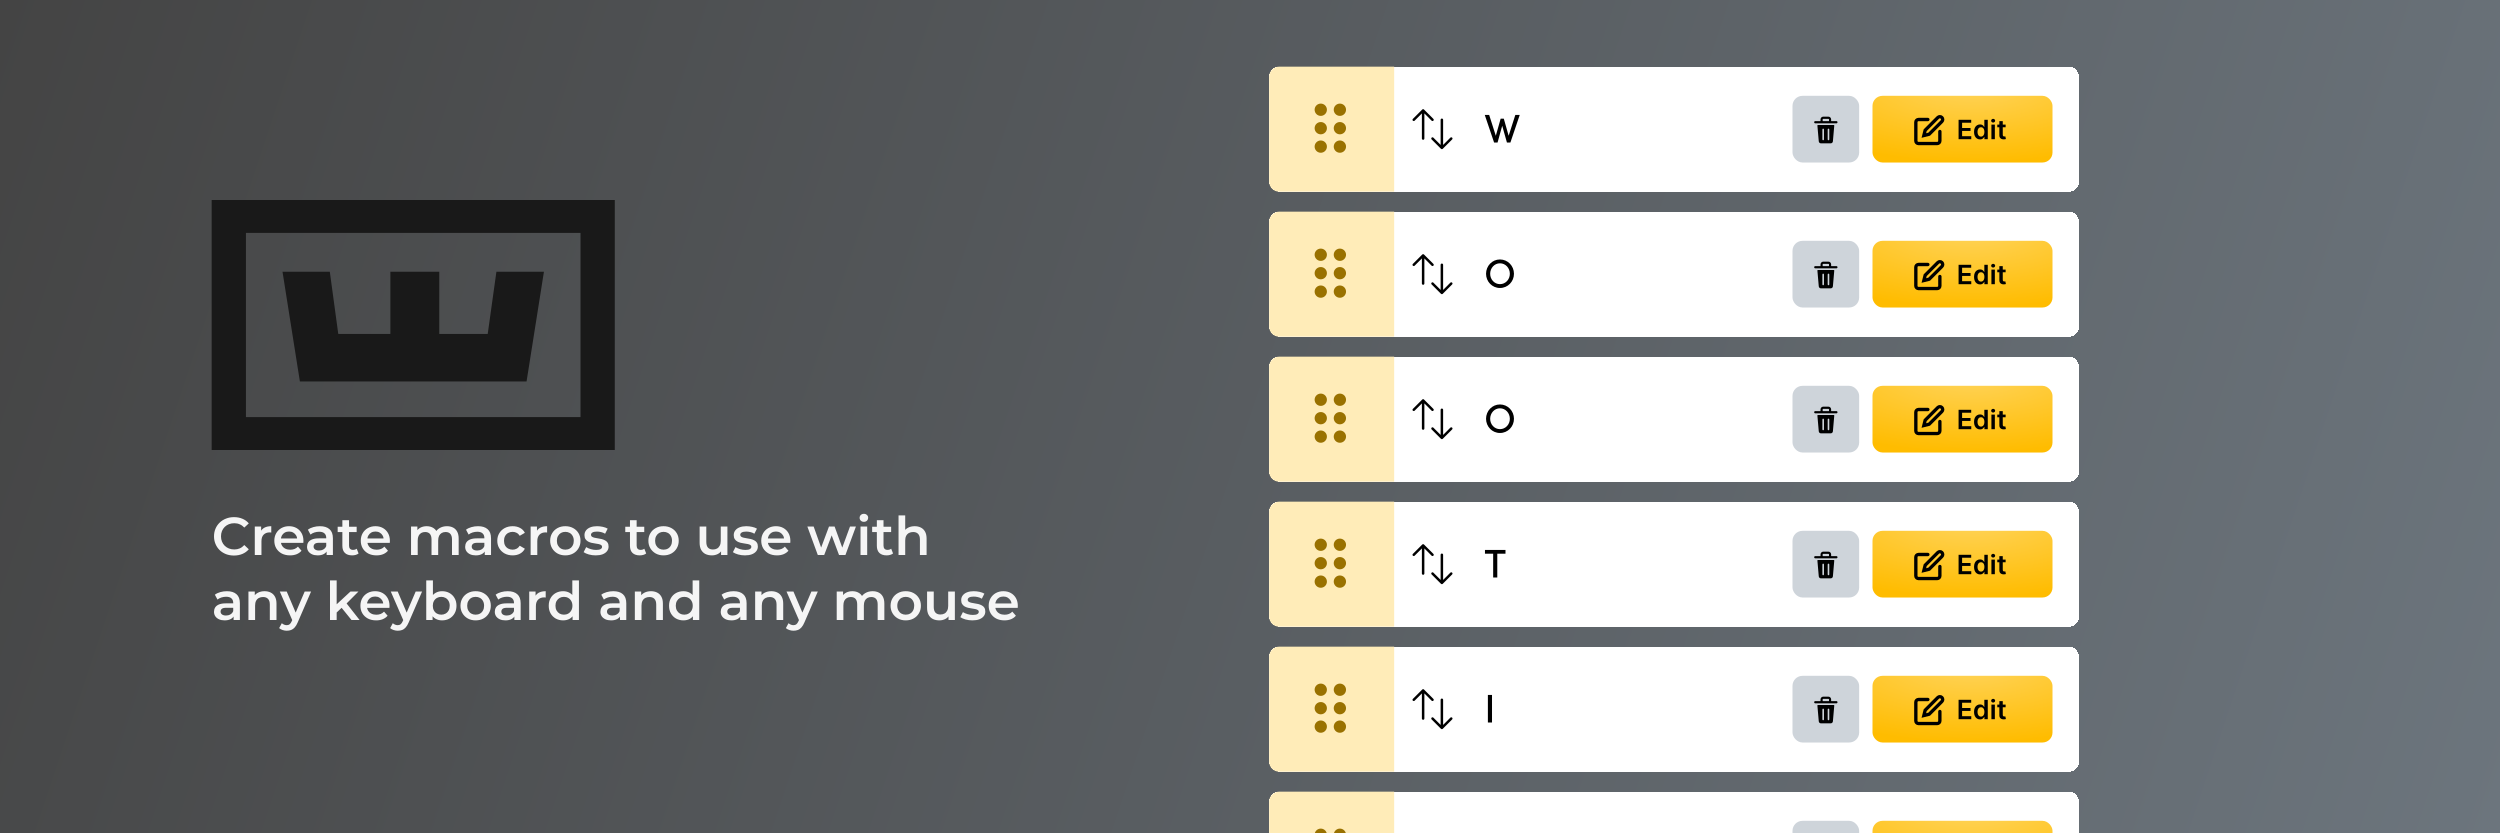 <svg width="1500" height="500" viewBox="0 0 1500 500" fill="none" xmlns="http://www.w3.org/2000/svg">
<g clip-path="url(#clip0_303_9615)">
<rect width="1500" height="500" fill="url(#paint0_linear_303_9615)"/>
<path fill-rule="evenodd" clip-rule="evenodd" d="M127 120V270H368.865V120H127ZM147.567 250.256V139.744H348.298V250.256H147.567Z" fill="#191919"/>
<path d="M197.887 163.053H169.505L179.925 228.867H315.94L326.36 163.053H297.841L292.631 200.347H263.563V163.053H234.222V200.347H202.96L197.887 163.053Z" fill="#191919"/>
<path d="M140.376 333.32C138.669 333.32 137.08 333.043 135.608 332.488C134.157 331.912 132.888 331.112 131.8 330.088C130.733 329.043 129.901 327.816 129.304 326.408C128.707 325 128.408 323.464 128.408 321.8C128.408 320.136 128.707 318.6 129.304 317.192C129.901 315.784 130.744 314.568 131.832 313.544C132.92 312.499 134.189 311.699 135.64 311.144C137.091 310.568 138.68 310.28 140.408 310.28C142.243 310.28 143.917 310.6 145.432 311.24C146.947 311.859 148.227 312.787 149.272 314.024L146.584 316.552C145.773 315.677 144.867 315.027 143.864 314.6C142.861 314.152 141.773 313.928 140.6 313.928C139.427 313.928 138.349 314.12 137.368 314.504C136.408 314.888 135.565 315.432 134.84 316.136C134.136 316.84 133.581 317.672 133.176 318.632C132.792 319.592 132.6 320.648 132.6 321.8C132.6 322.952 132.792 324.008 133.176 324.968C133.581 325.928 134.136 326.76 134.84 327.464C135.565 328.168 136.408 328.712 137.368 329.096C138.349 329.48 139.427 329.672 140.6 329.672C141.773 329.672 142.861 329.459 143.864 329.032C144.867 328.584 145.773 327.912 146.584 327.016L149.272 329.576C148.227 330.792 146.947 331.72 145.432 332.36C143.917 333 142.232 333.32 140.376 333.32ZM152.874 333V315.912H156.682V320.616L156.234 319.24C156.746 318.088 157.546 317.213 158.634 316.616C159.743 316.019 161.119 315.72 162.762 315.72V319.528C162.591 319.485 162.431 319.464 162.282 319.464C162.133 319.443 161.983 319.432 161.834 319.432C160.319 319.432 159.114 319.88 158.218 320.776C157.322 321.651 156.874 322.963 156.874 324.712V333H152.874ZM174.031 333.224C172.132 333.224 170.468 332.851 169.039 332.104C167.631 331.336 166.532 330.291 165.743 328.968C164.975 327.645 164.591 326.141 164.591 324.456C164.591 322.749 164.964 321.245 165.711 319.944C166.479 318.621 167.524 317.587 168.847 316.84C170.191 316.093 171.716 315.72 173.423 315.72C175.087 315.72 176.57 316.083 177.871 316.808C179.172 317.533 180.196 318.557 180.943 319.88C181.69 321.203 182.063 322.76 182.063 324.552C182.063 324.723 182.052 324.915 182.031 325.128C182.031 325.341 182.02 325.544 181.999 325.736H167.759V323.08H179.887L178.319 323.912C178.34 322.931 178.138 322.067 177.711 321.32C177.284 320.573 176.698 319.987 175.951 319.56C175.226 319.133 174.383 318.92 173.423 318.92C172.442 318.92 171.578 319.133 170.831 319.56C170.106 319.987 169.53 320.584 169.103 321.352C168.698 322.099 168.495 322.984 168.495 324.008V324.648C168.495 325.672 168.73 326.579 169.199 327.368C169.668 328.157 170.33 328.765 171.183 329.192C172.036 329.619 173.018 329.832 174.127 329.832C175.087 329.832 175.951 329.683 176.719 329.384C177.487 329.085 178.17 328.616 178.767 327.976L180.911 330.44C180.143 331.336 179.172 332.029 177.999 332.52C176.847 332.989 175.524 333.224 174.031 333.224ZM195.965 333V329.544L195.741 328.808V322.76C195.741 321.587 195.389 320.68 194.685 320.04C193.981 319.379 192.914 319.048 191.485 319.048C190.525 319.048 189.575 319.197 188.637 319.496C187.719 319.795 186.941 320.211 186.301 320.744L184.733 317.832C185.65 317.128 186.738 316.605 187.997 316.264C189.277 315.901 190.599 315.72 191.965 315.72C194.439 315.72 196.349 316.317 197.693 317.512C199.058 318.685 199.741 320.509 199.741 322.984V333H195.965ZM190.589 333.224C189.309 333.224 188.189 333.011 187.229 332.584C186.269 332.136 185.522 331.528 184.989 330.76C184.477 329.971 184.221 329.085 184.221 328.104C184.221 327.144 184.445 326.28 184.893 325.512C185.362 324.744 186.119 324.136 187.165 323.688C188.21 323.24 189.597 323.016 191.325 323.016H196.285V325.672H191.613C190.247 325.672 189.33 325.896 188.861 326.344C188.391 326.771 188.157 327.304 188.157 327.944C188.157 328.669 188.445 329.245 189.021 329.672C189.597 330.099 190.397 330.312 191.421 330.312C192.402 330.312 193.277 330.088 194.045 329.64C194.834 329.192 195.399 328.531 195.741 327.656L196.413 330.056C196.029 331.059 195.335 331.837 194.333 332.392C193.351 332.947 192.103 333.224 190.589 333.224ZM211.306 333.224C209.429 333.224 207.978 332.744 206.954 331.784C205.93 330.803 205.418 329.363 205.418 327.464V312.136H209.418V327.368C209.418 328.179 209.621 328.808 210.026 329.256C210.453 329.704 211.039 329.928 211.786 329.928C212.682 329.928 213.429 329.693 214.026 329.224L215.146 332.072C214.677 332.456 214.101 332.744 213.418 332.936C212.735 333.128 212.031 333.224 211.306 333.224ZM202.602 319.24V316.04H213.994V319.24H202.602ZM225.906 333.224C224.007 333.224 222.343 332.851 220.914 332.104C219.506 331.336 218.407 330.291 217.618 328.968C216.85 327.645 216.466 326.141 216.466 324.456C216.466 322.749 216.839 321.245 217.586 319.944C218.354 318.621 219.399 317.587 220.722 316.84C222.066 316.093 223.591 315.72 225.298 315.72C226.962 315.72 228.445 316.083 229.746 316.808C231.047 317.533 232.071 318.557 232.818 319.88C233.565 321.203 233.938 322.76 233.938 324.552C233.938 324.723 233.927 324.915 233.906 325.128C233.906 325.341 233.895 325.544 233.874 325.736H219.634V323.08H231.762L230.194 323.912C230.215 322.931 230.013 322.067 229.586 321.32C229.159 320.573 228.573 319.987 227.826 319.56C227.101 319.133 226.258 318.92 225.298 318.92C224.317 318.92 223.453 319.133 222.706 319.56C221.981 319.987 221.405 320.584 220.978 321.352C220.573 322.099 220.37 322.984 220.37 324.008V324.648C220.37 325.672 220.605 326.579 221.074 327.368C221.543 328.157 222.205 328.765 223.058 329.192C223.911 329.619 224.893 329.832 226.002 329.832C226.962 329.832 227.826 329.683 228.594 329.384C229.362 329.085 230.045 328.616 230.642 327.976L232.786 330.44C232.018 331.336 231.047 332.029 229.874 332.52C228.722 332.989 227.399 333.224 225.906 333.224ZM268.192 315.72C269.557 315.72 270.763 315.987 271.808 316.52C272.875 317.053 273.707 317.875 274.304 318.984C274.901 320.072 275.2 321.48 275.2 323.208V333H271.2V323.72C271.2 322.205 270.869 321.075 270.208 320.328C269.547 319.581 268.597 319.208 267.36 319.208C266.485 319.208 265.707 319.4 265.024 319.784C264.363 320.168 263.84 320.733 263.456 321.48C263.093 322.227 262.912 323.176 262.912 324.328V333H258.912V323.72C258.912 322.205 258.581 321.075 257.92 320.328C257.259 319.581 256.309 319.208 255.072 319.208C254.197 319.208 253.419 319.4 252.736 319.784C252.075 320.168 251.552 320.733 251.168 321.48C250.805 322.227 250.624 323.176 250.624 324.328V333H246.624V315.912H250.432V320.456L249.76 319.112C250.336 318.003 251.168 317.16 252.256 316.584C253.365 316.008 254.624 315.72 256.032 315.72C257.632 315.72 259.019 316.115 260.192 316.904C261.387 317.693 262.176 318.888 262.56 320.488L260.992 319.944C261.547 318.664 262.464 317.64 263.744 316.872C265.024 316.104 266.507 315.72 268.192 315.72ZM290.84 333V329.544L290.616 328.808V322.76C290.616 321.587 290.264 320.68 289.56 320.04C288.856 319.379 287.789 319.048 286.36 319.048C285.4 319.048 284.45 319.197 283.512 319.496C282.594 319.795 281.816 320.211 281.176 320.744L279.608 317.832C280.525 317.128 281.613 316.605 282.872 316.264C284.152 315.901 285.474 315.72 286.84 315.72C289.314 315.72 291.224 316.317 292.568 317.512C293.933 318.685 294.616 320.509 294.616 322.984V333H290.84ZM285.464 333.224C284.184 333.224 283.064 333.011 282.104 332.584C281.144 332.136 280.397 331.528 279.864 330.76C279.352 329.971 279.096 329.085 279.096 328.104C279.096 327.144 279.32 326.28 279.768 325.512C280.237 324.744 280.994 324.136 282.04 323.688C283.085 323.24 284.472 323.016 286.2 323.016H291.16V325.672H286.488C285.122 325.672 284.205 325.896 283.736 326.344C283.266 326.771 283.032 327.304 283.032 327.944C283.032 328.669 283.32 329.245 283.896 329.672C284.472 330.099 285.272 330.312 286.296 330.312C287.277 330.312 288.152 330.088 288.92 329.64C289.709 329.192 290.274 328.531 290.616 327.656L291.288 330.056C290.904 331.059 290.21 331.837 289.208 332.392C288.226 332.947 286.978 333.224 285.464 333.224ZM307.62 333.224C305.828 333.224 304.228 332.851 302.82 332.104C301.434 331.336 300.346 330.291 299.556 328.968C298.767 327.645 298.372 326.141 298.372 324.456C298.372 322.749 298.767 321.245 299.556 319.944C300.346 318.621 301.434 317.587 302.82 316.84C304.228 316.093 305.828 315.72 307.62 315.72C309.284 315.72 310.746 316.061 312.004 316.744C313.284 317.405 314.255 318.387 314.916 319.688L311.844 321.48C311.332 320.669 310.703 320.072 309.956 319.688C309.231 319.304 308.442 319.112 307.588 319.112C306.607 319.112 305.722 319.325 304.932 319.752C304.143 320.179 303.524 320.797 303.076 321.608C302.628 322.397 302.404 323.347 302.404 324.456C302.404 325.565 302.628 326.525 303.076 327.336C303.524 328.125 304.143 328.733 304.932 329.16C305.722 329.587 306.607 329.8 307.588 329.8C308.442 329.8 309.231 329.608 309.956 329.224C310.703 328.84 311.332 328.243 311.844 327.432L314.916 329.224C314.255 330.504 313.284 331.496 312.004 332.2C310.746 332.883 309.284 333.224 307.62 333.224ZM318.374 333V315.912H322.182V320.616L321.734 319.24C322.246 318.088 323.046 317.213 324.134 316.616C325.243 316.019 326.619 315.72 328.262 315.72V319.528C328.091 319.485 327.931 319.464 327.782 319.464C327.633 319.443 327.483 319.432 327.334 319.432C325.819 319.432 324.614 319.88 323.718 320.776C322.822 321.651 322.374 322.963 322.374 324.712V333H318.374ZM339.179 333.224C337.43 333.224 335.872 332.851 334.507 332.104C333.142 331.336 332.064 330.291 331.275 328.968C330.486 327.645 330.091 326.141 330.091 324.456C330.091 322.749 330.486 321.245 331.275 319.944C332.064 318.621 333.142 317.587 334.507 316.84C335.872 316.093 337.43 315.72 339.179 315.72C340.95 315.72 342.518 316.093 343.883 316.84C345.27 317.587 346.347 318.611 347.115 319.912C347.904 321.213 348.299 322.728 348.299 324.456C348.299 326.141 347.904 327.645 347.115 328.968C346.347 330.291 345.27 331.336 343.883 332.104C342.518 332.851 340.95 333.224 339.179 333.224ZM339.179 329.8C340.16 329.8 341.035 329.587 341.803 329.16C342.571 328.733 343.168 328.115 343.595 327.304C344.043 326.493 344.267 325.544 344.267 324.456C344.267 323.347 344.043 322.397 343.595 321.608C343.168 320.797 342.571 320.179 341.803 319.752C341.035 319.325 340.171 319.112 339.211 319.112C338.23 319.112 337.355 319.325 336.587 319.752C335.84 320.179 335.243 320.797 334.795 321.608C334.347 322.397 334.123 323.347 334.123 324.456C334.123 325.544 334.347 326.493 334.795 327.304C335.243 328.115 335.84 328.733 336.587 329.16C337.355 329.587 338.219 329.8 339.179 329.8ZM357.404 333.224C355.975 333.224 354.599 333.043 353.276 332.68C351.975 332.296 350.94 331.837 350.172 331.304L351.708 328.264C352.476 328.755 353.393 329.16 354.46 329.48C355.527 329.8 356.593 329.96 357.66 329.96C358.919 329.96 359.825 329.789 360.38 329.448C360.956 329.107 361.244 328.648 361.244 328.072C361.244 327.603 361.052 327.251 360.668 327.016C360.284 326.76 359.783 326.568 359.164 326.44C358.545 326.312 357.852 326.195 357.084 326.088C356.337 325.981 355.58 325.843 354.812 325.672C354.065 325.48 353.383 325.213 352.764 324.872C352.145 324.509 351.644 324.029 351.26 323.432C350.876 322.835 350.684 322.045 350.684 321.064C350.684 319.976 350.993 319.037 351.612 318.248C352.231 317.437 353.095 316.819 354.204 316.392C355.335 315.944 356.668 315.72 358.204 315.72C359.356 315.72 360.519 315.848 361.692 316.104C362.865 316.36 363.836 316.723 364.604 317.192L363.068 320.232C362.257 319.741 361.436 319.411 360.604 319.24C359.793 319.048 358.983 318.952 358.172 318.952C356.956 318.952 356.049 319.133 355.452 319.496C354.876 319.859 354.588 320.317 354.588 320.872C354.588 321.384 354.78 321.768 355.164 322.024C355.548 322.28 356.049 322.483 356.668 322.632C357.287 322.781 357.969 322.909 358.716 323.016C359.484 323.101 360.241 323.24 360.988 323.432C361.735 323.624 362.417 323.891 363.036 324.232C363.676 324.552 364.188 325.011 364.572 325.608C364.956 326.205 365.148 326.984 365.148 327.944C365.148 329.011 364.828 329.939 364.188 330.728C363.569 331.517 362.684 332.136 361.532 332.584C360.38 333.011 359.004 333.224 357.404 333.224ZM383.869 333.224C381.991 333.224 380.541 332.744 379.516 331.784C378.493 330.803 377.981 329.363 377.981 327.464V312.136H381.981V327.368C381.981 328.179 382.183 328.808 382.589 329.256C383.015 329.704 383.602 329.928 384.349 329.928C385.245 329.928 385.991 329.693 386.589 329.224L387.709 332.072C387.239 332.456 386.663 332.744 385.981 332.936C385.298 333.128 384.594 333.224 383.869 333.224ZM375.165 319.24V316.04H386.557V319.24H375.165ZM398.117 333.224C396.367 333.224 394.81 332.851 393.445 332.104C392.079 331.336 391.002 330.291 390.213 328.968C389.423 327.645 389.029 326.141 389.029 324.456C389.029 322.749 389.423 321.245 390.213 319.944C391.002 318.621 392.079 317.587 393.445 316.84C394.81 316.093 396.367 315.72 398.117 315.72C399.887 315.72 401.455 316.093 402.821 316.84C404.207 317.587 405.285 318.611 406.053 319.912C406.842 321.213 407.237 322.728 407.237 324.456C407.237 326.141 406.842 327.645 406.053 328.968C405.285 330.291 404.207 331.336 402.821 332.104C401.455 332.851 399.887 333.224 398.117 333.224ZM398.117 329.8C399.098 329.8 399.973 329.587 400.741 329.16C401.509 328.733 402.106 328.115 402.533 327.304C402.981 326.493 403.205 325.544 403.205 324.456C403.205 323.347 402.981 322.397 402.533 321.608C402.106 320.797 401.509 320.179 400.741 319.752C399.973 319.325 399.109 319.112 398.149 319.112C397.167 319.112 396.293 319.325 395.525 319.752C394.778 320.179 394.181 320.797 393.733 321.608C393.285 322.397 393.061 323.347 393.061 324.456C393.061 325.544 393.285 326.493 393.733 327.304C394.181 328.115 394.778 328.733 395.525 329.16C396.293 329.587 397.157 329.8 398.117 329.8ZM427.137 333.224C425.687 333.224 424.407 332.957 423.297 332.424C422.188 331.869 421.324 331.037 420.705 329.928C420.087 328.797 419.777 327.379 419.777 325.672V315.912H423.777V325.128C423.777 326.664 424.119 327.816 424.801 328.584C425.505 329.331 426.497 329.704 427.777 329.704C428.716 329.704 429.527 329.512 430.209 329.128C430.913 328.744 431.457 328.168 431.841 327.4C432.247 326.632 432.449 325.683 432.449 324.552V315.912H436.449V333H432.641V328.392L433.313 329.8C432.737 330.909 431.895 331.763 430.785 332.36C429.676 332.936 428.46 333.224 427.137 333.224ZM446.967 333.224C445.537 333.224 444.161 333.043 442.839 332.68C441.537 332.296 440.503 331.837 439.735 331.304L441.271 328.264C442.039 328.755 442.956 329.16 444.023 329.48C445.089 329.8 446.156 329.96 447.223 329.96C448.481 329.96 449.388 329.789 449.943 329.448C450.519 329.107 450.807 328.648 450.807 328.072C450.807 327.603 450.615 327.251 450.231 327.016C449.847 326.76 449.345 326.568 448.727 326.44C448.108 326.312 447.415 326.195 446.647 326.088C445.9 325.981 445.143 325.843 444.375 325.672C443.628 325.48 442.945 325.213 442.327 324.872C441.708 324.509 441.207 324.029 440.823 323.432C440.439 322.835 440.247 322.045 440.247 321.064C440.247 319.976 440.556 319.037 441.174 318.248C441.793 317.437 442.657 316.819 443.766 316.392C444.897 315.944 446.231 315.72 447.767 315.72C448.919 315.72 450.081 315.848 451.255 316.104C452.428 316.36 453.399 316.723 454.167 317.192L452.631 320.232C451.82 319.741 450.999 319.411 450.167 319.24C449.356 319.048 448.545 318.952 447.735 318.952C446.519 318.952 445.612 319.133 445.015 319.496C444.439 319.859 444.151 320.317 444.151 320.872C444.151 321.384 444.343 321.768 444.727 322.024C445.111 322.28 445.612 322.483 446.231 322.632C446.849 322.781 447.532 322.909 448.279 323.016C449.047 323.101 449.804 323.24 450.551 323.432C451.297 323.624 451.98 323.891 452.599 324.232C453.239 324.552 453.751 325.011 454.135 325.608C454.519 326.205 454.711 326.984 454.711 327.944C454.711 329.011 454.391 329.939 453.751 330.728C453.132 331.517 452.247 332.136 451.095 332.584C449.943 333.011 448.567 333.224 446.967 333.224ZM466.187 333.224C464.289 333.224 462.625 332.851 461.195 332.104C459.787 331.336 458.689 330.291 457.899 328.968C457.131 327.645 456.747 326.141 456.747 324.456C456.747 322.749 457.121 321.245 457.867 319.944C458.635 318.621 459.681 317.587 461.003 316.84C462.347 316.093 463.873 315.72 465.579 315.72C467.243 315.72 468.726 316.083 470.027 316.808C471.329 317.533 472.353 318.557 473.099 319.88C473.846 321.203 474.219 322.76 474.219 324.552C474.219 324.723 474.209 324.915 474.187 325.128C474.187 325.341 474.177 325.544 474.155 325.736H459.915V323.08H472.043L470.475 323.912C470.497 322.931 470.294 322.067 469.867 321.32C469.441 320.573 468.854 319.987 468.107 319.56C467.382 319.133 466.539 318.92 465.579 318.92C464.598 318.92 463.734 319.133 462.987 319.56C462.262 319.987 461.686 320.584 461.259 321.352C460.854 322.099 460.651 322.984 460.651 324.008V324.648C460.651 325.672 460.886 326.579 461.355 327.368C461.825 328.157 462.486 328.765 463.339 329.192C464.193 329.619 465.174 329.832 466.283 329.832C467.243 329.832 468.107 329.683 468.875 329.384C469.643 329.085 470.326 328.616 470.923 327.976L473.067 330.44C472.299 331.336 471.329 332.029 470.155 332.52C469.003 332.989 467.681 333.224 466.187 333.224ZM490.681 333L484.409 315.912H488.185L493.561 330.984H491.769L497.401 315.912H500.761L506.233 330.984H504.473L510.009 315.912H513.561L507.257 333H503.417L498.425 319.656H499.609L494.521 333H490.681ZM516.312 333V315.912H520.312V333H516.312ZM518.328 313.096C517.581 313.096 516.962 312.861 516.472 312.392C516.002 311.923 515.768 311.357 515.768 310.696C515.768 310.013 516.002 309.448 516.472 309C516.962 308.531 517.581 308.296 518.328 308.296C519.074 308.296 519.682 308.52 520.152 308.968C520.642 309.395 520.888 309.939 520.888 310.6C520.888 311.304 520.653 311.901 520.184 312.392C519.714 312.861 519.096 313.096 518.328 313.096ZM531.994 333.224C530.116 333.224 528.666 332.744 527.641 331.784C526.618 330.803 526.106 329.363 526.106 327.464V312.136H530.106V327.368C530.106 328.179 530.308 328.808 530.714 329.256C531.14 329.704 531.727 329.928 532.474 329.928C533.37 329.928 534.116 329.693 534.714 329.224L535.834 332.072C535.364 332.456 534.788 332.744 534.106 332.936C533.423 333.128 532.719 333.224 531.994 333.224ZM523.29 319.24V316.04H534.682V319.24H523.29ZM548.82 315.72C550.185 315.72 551.401 315.987 552.468 316.52C553.556 317.053 554.409 317.875 555.028 318.984C555.647 320.072 555.956 321.48 555.956 323.208V333H551.956V323.72C551.956 322.205 551.593 321.075 550.868 320.328C550.164 319.581 549.172 319.208 547.892 319.208C546.953 319.208 546.121 319.4 545.396 319.784C544.671 320.168 544.105 320.744 543.7 321.512C543.316 322.259 543.124 323.208 543.124 324.36V333H539.124V309.256H543.124V320.52L542.26 319.112C542.857 318.024 543.721 317.192 544.852 316.616C546.004 316.019 547.327 315.72 548.82 315.72ZM140.152 372V368.544L139.928 367.808V361.76C139.928 360.587 139.576 359.68 138.872 359.04C138.168 358.379 137.101 358.048 135.672 358.048C134.712 358.048 133.763 358.197 132.824 358.496C131.907 358.795 131.128 359.211 130.488 359.744L128.92 356.832C129.837 356.128 130.925 355.605 132.184 355.264C133.464 354.901 134.787 354.72 136.152 354.72C138.627 354.72 140.536 355.317 141.88 356.512C143.245 357.685 143.928 359.509 143.928 361.984V372H140.152ZM134.776 372.224C133.496 372.224 132.376 372.011 131.416 371.584C130.456 371.136 129.709 370.528 129.176 369.76C128.664 368.971 128.408 368.085 128.408 367.104C128.408 366.144 128.632 365.28 129.08 364.512C129.549 363.744 130.307 363.136 131.352 362.688C132.397 362.24 133.784 362.016 135.512 362.016H140.472V364.672H135.8C134.435 364.672 133.517 364.896 133.048 365.344C132.579 365.771 132.344 366.304 132.344 366.944C132.344 367.669 132.632 368.245 133.208 368.672C133.784 369.099 134.584 369.312 135.608 369.312C136.589 369.312 137.464 369.088 138.232 368.64C139.021 368.192 139.587 367.531 139.928 366.656L140.6 369.056C140.216 370.059 139.523 370.837 138.52 371.392C137.539 371.947 136.291 372.224 134.776 372.224ZM158.758 354.72C160.123 354.72 161.339 354.987 162.406 355.52C163.494 356.053 164.347 356.875 164.966 357.984C165.584 359.072 165.894 360.48 165.894 362.208V372H161.894V362.72C161.894 361.205 161.531 360.075 160.806 359.328C160.102 358.581 159.11 358.208 157.83 358.208C156.891 358.208 156.059 358.4 155.334 358.784C154.608 359.168 154.043 359.744 153.638 360.512C153.254 361.259 153.062 362.208 153.062 363.36V372H149.062V354.912H152.87V359.52L152.198 358.112C152.795 357.024 153.659 356.192 154.79 355.616C155.942 355.019 157.264 354.72 158.758 354.72ZM172.063 378.432C171.231 378.432 170.399 378.293 169.567 378.016C168.735 377.739 168.042 377.355 167.487 376.864L169.087 373.92C169.493 374.283 169.951 374.571 170.463 374.784C170.975 374.997 171.498 375.104 172.031 375.104C172.757 375.104 173.343 374.923 173.791 374.56C174.239 374.197 174.655 373.589 175.039 372.736L176.031 370.496L176.351 370.016L182.815 354.912H186.655L178.655 373.376C178.122 374.656 177.525 375.669 176.863 376.416C176.223 377.163 175.498 377.685 174.687 377.984C173.898 378.283 173.023 378.432 172.063 378.432ZM175.583 372.608L167.871 354.912H172.031L178.303 369.664L175.583 372.608ZM201.263 368.192L201.359 363.168L210.287 354.912H215.087L207.503 362.528L205.391 364.288L201.263 368.192ZM197.999 372V348.256H201.999V372H197.999ZM210.895 372L204.655 364.288L207.183 361.088L215.759 372H210.895ZM225.687 372.224C223.789 372.224 222.125 371.851 220.695 371.104C219.287 370.336 218.189 369.291 217.399 367.968C216.631 366.645 216.247 365.141 216.247 363.456C216.247 361.749 216.621 360.245 217.367 358.944C218.135 357.621 219.181 356.587 220.503 355.84C221.847 355.093 223.373 354.72 225.079 354.72C226.743 354.72 228.226 355.083 229.527 355.808C230.829 356.533 231.853 357.557 232.599 358.88C233.346 360.203 233.719 361.76 233.719 363.552C233.719 363.723 233.709 363.915 233.687 364.128C233.687 364.341 233.677 364.544 233.655 364.736H219.415V362.08H231.543L229.975 362.912C229.997 361.931 229.794 361.067 229.367 360.32C228.941 359.573 228.354 358.987 227.607 358.56C226.882 358.133 226.039 357.92 225.079 357.92C224.098 357.92 223.234 358.133 222.487 358.56C221.762 358.987 221.186 359.584 220.759 360.352C220.354 361.099 220.151 361.984 220.151 363.008V363.648C220.151 364.672 220.386 365.579 220.855 366.368C221.325 367.157 221.986 367.765 222.839 368.192C223.693 368.619 224.674 368.832 225.783 368.832C226.743 368.832 227.607 368.683 228.375 368.384C229.143 368.085 229.826 367.616 230.423 366.976L232.567 369.44C231.799 370.336 230.829 371.029 229.655 371.52C228.503 371.989 227.181 372.224 225.687 372.224ZM238.657 378.432C237.825 378.432 236.993 378.293 236.161 378.016C235.329 377.739 234.636 377.355 234.081 376.864L235.681 373.92C236.086 374.283 236.545 374.571 237.057 374.784C237.569 374.997 238.092 375.104 238.625 375.104C239.35 375.104 239.937 374.923 240.385 374.56C240.833 374.197 241.249 373.589 241.633 372.736L242.625 370.496L242.945 370.016L249.409 354.912H253.249L245.249 373.376C244.716 374.656 244.118 375.669 243.457 376.416C242.817 377.163 242.092 377.685 241.281 377.984C240.492 378.283 239.617 378.432 238.657 378.432ZM242.177 372.608L234.465 354.912H238.625L244.897 369.664L242.177 372.608ZM265.221 372.224C263.77 372.224 262.48 371.904 261.349 371.264C260.218 370.624 259.322 369.664 258.661 368.384C258.021 367.083 257.701 365.44 257.701 363.456C257.701 361.451 258.032 359.808 258.693 358.528C259.376 357.248 260.282 356.299 261.413 355.68C262.565 355.04 263.834 354.72 265.221 354.72C266.906 354.72 268.389 355.083 269.669 355.808C270.97 356.533 271.994 357.547 272.741 358.848C273.509 360.149 273.893 361.685 273.893 363.456C273.893 365.227 273.509 366.763 272.741 368.064C271.994 369.365 270.97 370.389 269.669 371.136C268.389 371.861 266.906 372.224 265.221 372.224ZM255.749 372V348.256H259.749V358.88L259.429 363.424L259.557 367.968V372H255.749ZM264.773 368.8C265.733 368.8 266.586 368.587 267.333 368.16C268.101 367.733 268.709 367.115 269.157 366.304C269.605 365.493 269.829 364.544 269.829 363.456C269.829 362.347 269.605 361.397 269.157 360.608C268.709 359.797 268.101 359.179 267.333 358.752C266.586 358.325 265.733 358.112 264.773 358.112C263.813 358.112 262.949 358.325 262.181 358.752C261.413 359.179 260.805 359.797 260.357 360.608C259.909 361.397 259.685 362.347 259.685 363.456C259.685 364.544 259.909 365.493 260.357 366.304C260.805 367.115 261.413 367.733 262.181 368.16C262.949 368.587 263.813 368.8 264.773 368.8ZM285.367 372.224C283.617 372.224 282.06 371.851 280.695 371.104C279.329 370.336 278.252 369.291 277.463 367.968C276.673 366.645 276.279 365.141 276.279 363.456C276.279 361.749 276.673 360.245 277.463 358.944C278.252 357.621 279.329 356.587 280.695 355.84C282.06 355.093 283.617 354.72 285.367 354.72C287.137 354.72 288.705 355.093 290.071 355.84C291.457 356.587 292.535 357.611 293.303 358.912C294.092 360.213 294.487 361.728 294.487 363.456C294.487 365.141 294.092 366.645 293.303 367.968C292.535 369.291 291.457 370.336 290.071 371.104C288.705 371.851 287.137 372.224 285.367 372.224ZM285.367 368.8C286.348 368.8 287.223 368.587 287.991 368.16C288.759 367.733 289.356 367.115 289.783 366.304C290.231 365.493 290.455 364.544 290.455 363.456C290.455 362.347 290.231 361.397 289.783 360.608C289.356 359.797 288.759 359.179 287.991 358.752C287.223 358.325 286.359 358.112 285.399 358.112C284.417 358.112 283.543 358.325 282.775 358.752C282.028 359.179 281.431 359.797 280.983 360.608C280.535 361.397 280.311 362.347 280.311 363.456C280.311 364.544 280.535 365.493 280.983 366.304C281.431 367.115 282.028 367.733 282.775 368.16C283.543 368.587 284.407 368.8 285.367 368.8ZM308.621 372V368.544L308.397 367.808V361.76C308.397 360.587 308.045 359.68 307.341 359.04C306.637 358.379 305.57 358.048 304.141 358.048C303.181 358.048 302.231 358.197 301.293 358.496C300.375 358.795 299.597 359.211 298.957 359.744L297.389 356.832C298.306 356.128 299.394 355.605 300.653 355.264C301.933 354.901 303.255 354.72 304.621 354.72C307.095 354.72 309.005 355.317 310.349 356.512C311.714 357.685 312.397 359.509 312.397 361.984V372H308.621ZM303.245 372.224C301.965 372.224 300.845 372.011 299.885 371.584C298.925 371.136 298.178 370.528 297.645 369.76C297.133 368.971 296.877 368.085 296.877 367.104C296.877 366.144 297.101 365.28 297.549 364.512C298.018 363.744 298.775 363.136 299.821 362.688C300.866 362.24 302.253 362.016 303.981 362.016H308.941V364.672H304.269C302.903 364.672 301.986 364.896 301.517 365.344C301.047 365.771 300.813 366.304 300.813 366.944C300.813 367.669 301.101 368.245 301.677 368.672C302.253 369.099 303.053 369.312 304.077 369.312C305.058 369.312 305.933 369.088 306.701 368.64C307.49 368.192 308.055 367.531 308.397 366.656L309.069 369.056C308.685 370.059 307.991 370.837 306.989 371.392C306.007 371.947 304.759 372.224 303.245 372.224ZM317.53 372V354.912H321.338V359.616L320.89 358.24C321.402 357.088 322.202 356.213 323.29 355.616C324.4 355.019 325.776 354.72 327.418 354.72V358.528C327.248 358.485 327.088 358.464 326.938 358.464C326.789 358.443 326.64 358.432 326.49 358.432C324.976 358.432 323.77 358.88 322.874 359.776C321.978 360.651 321.53 361.963 321.53 363.712V372H317.53ZM337.887 372.224C336.245 372.224 334.762 371.861 333.439 371.136C332.138 370.389 331.114 369.365 330.367 368.064C329.621 366.763 329.247 365.227 329.247 363.456C329.247 361.685 329.621 360.149 330.367 358.848C331.114 357.547 332.138 356.533 333.439 355.808C334.762 355.083 336.245 354.72 337.887 354.72C339.317 354.72 340.597 355.04 341.727 355.68C342.858 356.299 343.754 357.248 344.415 358.528C345.077 359.808 345.407 361.451 345.407 363.456C345.407 365.44 345.087 367.083 344.447 368.384C343.807 369.664 342.922 370.624 341.791 371.264C340.661 371.904 339.359 372.224 337.887 372.224ZM338.367 368.8C339.327 368.8 340.181 368.587 340.927 368.16C341.695 367.733 342.303 367.115 342.751 366.304C343.221 365.493 343.455 364.544 343.455 363.456C343.455 362.347 343.221 361.397 342.751 360.608C342.303 359.797 341.695 359.179 340.927 358.752C340.181 358.325 339.327 358.112 338.367 358.112C337.407 358.112 336.543 358.325 335.775 358.752C335.029 359.179 334.421 359.797 333.951 360.608C333.503 361.397 333.279 362.347 333.279 363.456C333.279 364.544 333.503 365.493 333.951 366.304C334.421 367.115 335.029 367.733 335.775 368.16C336.543 368.587 337.407 368.8 338.367 368.8ZM343.551 372V367.968L343.711 363.424L343.391 358.88V348.256H347.359V372H343.551ZM371.996 372V368.544L371.772 367.808V361.76C371.772 360.587 371.42 359.68 370.716 359.04C370.012 358.379 368.945 358.048 367.516 358.048C366.556 358.048 365.606 358.197 364.668 358.496C363.75 358.795 362.972 359.211 362.332 359.744L360.764 356.832C361.681 356.128 362.769 355.605 364.028 355.264C365.308 354.901 366.63 354.72 367.996 354.72C370.47 354.72 372.38 355.317 373.724 356.512C375.089 357.685 375.772 359.509 375.772 361.984V372H371.996ZM366.62 372.224C365.34 372.224 364.22 372.011 363.26 371.584C362.3 371.136 361.553 370.528 361.02 369.76C360.508 368.971 360.252 368.085 360.252 367.104C360.252 366.144 360.476 365.28 360.924 364.512C361.393 363.744 362.15 363.136 363.196 362.688C364.241 362.24 365.628 362.016 367.356 362.016H372.316V364.672H367.644C366.278 364.672 365.361 364.896 364.892 365.344C364.422 365.771 364.188 366.304 364.188 366.944C364.188 367.669 364.476 368.245 365.052 368.672C365.628 369.099 366.428 369.312 367.452 369.312C368.433 369.312 369.308 369.088 370.076 368.64C370.865 368.192 371.43 367.531 371.772 366.656L372.444 369.056C372.06 370.059 371.366 370.837 370.364 371.392C369.382 371.947 368.134 372.224 366.62 372.224ZM390.601 354.72C391.967 354.72 393.183 354.987 394.249 355.52C395.337 356.053 396.191 356.875 396.809 357.984C397.428 359.072 397.737 360.48 397.737 362.208V372H393.737V362.72C393.737 361.205 393.375 360.075 392.649 359.328C391.945 358.581 390.953 358.208 389.673 358.208C388.735 358.208 387.903 358.4 387.177 358.784C386.452 359.168 385.887 359.744 385.481 360.512C385.097 361.259 384.905 362.208 384.905 363.36V372H380.905V354.912H384.713V359.52L384.041 358.112C384.639 357.024 385.503 356.192 386.633 355.616C387.785 355.019 389.108 354.72 390.601 354.72ZM410.075 372.224C408.432 372.224 406.949 371.861 405.627 371.136C404.325 370.389 403.301 369.365 402.555 368.064C401.808 366.763 401.435 365.227 401.435 363.456C401.435 361.685 401.808 360.149 402.555 358.848C403.301 357.547 404.325 356.533 405.627 355.808C406.949 355.083 408.432 354.72 410.075 354.72C411.504 354.72 412.784 355.04 413.915 355.68C415.045 356.299 415.941 357.248 416.603 358.528C417.264 359.808 417.595 361.451 417.595 363.456C417.595 365.44 417.275 367.083 416.635 368.384C415.995 369.664 415.109 370.624 413.979 371.264C412.848 371.904 411.547 372.224 410.075 372.224ZM410.555 368.8C411.515 368.8 412.368 368.587 413.115 368.16C413.883 367.733 414.491 367.115 414.939 366.304C415.408 365.493 415.643 364.544 415.643 363.456C415.643 362.347 415.408 361.397 414.939 360.608C414.491 359.797 413.883 359.179 413.115 358.752C412.368 358.325 411.515 358.112 410.555 358.112C409.595 358.112 408.731 358.325 407.963 358.752C407.216 359.179 406.608 359.797 406.139 360.608C405.691 361.397 405.467 362.347 405.467 363.456C405.467 364.544 405.691 365.493 406.139 366.304C406.608 367.115 407.216 367.733 407.963 368.16C408.731 368.587 409.595 368.8 410.555 368.8ZM415.739 372V367.968L415.899 363.424L415.579 358.88V348.256H419.547V372H415.739ZM444.183 372V368.544L443.959 367.808V361.76C443.959 360.587 443.607 359.68 442.903 359.04C442.199 358.379 441.133 358.048 439.703 358.048C438.743 358.048 437.794 358.197 436.855 358.496C435.938 358.795 435.159 359.211 434.519 359.744L432.951 356.832C433.869 356.128 434.957 355.605 436.215 355.264C437.495 354.901 438.818 354.72 440.183 354.72C442.658 354.72 444.567 355.317 445.911 356.512C447.277 357.685 447.959 359.509 447.959 361.984V372H444.183ZM438.807 372.224C437.527 372.224 436.407 372.011 435.447 371.584C434.487 371.136 433.741 370.528 433.207 369.76C432.695 368.971 432.439 368.085 432.439 367.104C432.439 366.144 432.663 365.28 433.111 364.512C433.581 363.744 434.338 363.136 435.383 362.688C436.429 362.24 437.815 362.016 439.543 362.016H444.503V364.672H439.831C438.466 364.672 437.549 364.896 437.079 365.344C436.61 365.771 436.375 366.304 436.375 366.944C436.375 367.669 436.663 368.245 437.239 368.672C437.815 369.099 438.615 369.312 439.639 369.312C440.621 369.312 441.495 369.088 442.263 368.64C443.053 368.192 443.618 367.531 443.959 366.656L444.631 369.056C444.247 370.059 443.554 370.837 442.551 371.392C441.57 371.947 440.322 372.224 438.807 372.224ZM462.789 354.72C464.154 354.72 465.37 354.987 466.437 355.52C467.525 356.053 468.378 356.875 468.997 357.984C469.615 359.072 469.925 360.48 469.925 362.208V372H465.925V362.72C465.925 361.205 465.562 360.075 464.837 359.328C464.133 358.581 463.141 358.208 461.861 358.208C460.922 358.208 460.09 358.4 459.365 358.784C458.639 359.168 458.074 359.744 457.669 360.512C457.285 361.259 457.093 362.208 457.093 363.36V372H453.093V354.912H456.901V359.52L456.229 358.112C456.826 357.024 457.69 356.192 458.821 355.616C459.973 355.019 461.295 354.72 462.789 354.72ZM476.095 378.432C475.263 378.432 474.431 378.293 473.599 378.016C472.767 377.739 472.073 377.355 471.518 376.864L473.118 373.92C473.524 374.283 473.983 374.571 474.495 374.784C475.007 374.997 475.529 375.104 476.062 375.104C476.788 375.104 477.375 374.923 477.823 374.56C478.271 374.197 478.687 373.589 479.071 372.736L480.062 370.496L480.383 370.016L486.847 354.912H490.687L482.687 373.376C482.153 374.656 481.556 375.669 480.895 376.416C480.255 377.163 479.529 377.685 478.719 377.984C477.929 378.283 477.055 378.432 476.095 378.432ZM479.615 372.608L471.902 354.912H476.062L482.335 369.664L479.615 372.608ZM523.598 354.72C524.964 354.72 526.169 354.987 527.214 355.52C528.281 356.053 529.113 356.875 529.71 357.984C530.308 359.072 530.606 360.48 530.606 362.208V372H526.606V362.72C526.606 361.205 526.276 360.075 525.614 359.328C524.953 358.581 524.004 358.208 522.766 358.208C521.892 358.208 521.113 358.4 520.43 358.784C519.769 359.168 519.246 359.733 518.862 360.48C518.5 361.227 518.318 362.176 518.318 363.328V372H514.318V362.72C514.318 361.205 513.988 360.075 513.326 359.328C512.665 358.581 511.716 358.208 510.478 358.208C509.604 358.208 508.825 358.4 508.142 358.784C507.481 359.168 506.958 359.733 506.574 360.48C506.212 361.227 506.03 362.176 506.03 363.328V372H502.03V354.912H505.838V359.456L505.166 358.112C505.742 357.003 506.574 356.16 507.662 355.584C508.772 355.008 510.03 354.72 511.438 354.72C513.038 354.72 514.425 355.115 515.598 355.904C516.793 356.693 517.582 357.888 517.966 359.488L516.398 358.944C516.953 357.664 517.87 356.64 519.15 355.872C520.43 355.104 521.913 354.72 523.598 354.72ZM543.429 372.224C541.68 372.224 540.122 371.851 538.757 371.104C537.392 370.336 536.314 369.291 535.525 367.968C534.736 366.645 534.341 365.141 534.341 363.456C534.341 361.749 534.736 360.245 535.525 358.944C536.314 357.621 537.392 356.587 538.757 355.84C540.122 355.093 541.68 354.72 543.429 354.72C545.2 354.72 546.768 355.093 548.133 355.84C549.52 356.587 550.597 357.611 551.365 358.912C552.154 360.213 552.549 361.728 552.549 363.456C552.549 365.141 552.154 366.645 551.365 367.968C550.597 369.291 549.52 370.336 548.133 371.104C546.768 371.851 545.2 372.224 543.429 372.224ZM543.429 368.8C544.41 368.8 545.285 368.587 546.053 368.16C546.821 367.733 547.418 367.115 547.845 366.304C548.293 365.493 548.517 364.544 548.517 363.456C548.517 362.347 548.293 361.397 547.845 360.608C547.418 359.797 546.821 359.179 546.053 358.752C545.285 358.325 544.421 358.112 543.461 358.112C542.48 358.112 541.605 358.325 540.837 358.752C540.09 359.179 539.493 359.797 539.045 360.608C538.597 361.397 538.373 362.347 538.373 363.456C538.373 364.544 538.597 365.493 539.045 366.304C539.493 367.115 540.09 367.733 540.837 368.16C541.605 368.587 542.469 368.8 543.429 368.8ZM563.606 372.224C562.155 372.224 560.875 371.957 559.766 371.424C558.657 370.869 557.793 370.037 557.174 368.928C556.555 367.797 556.246 366.379 556.246 364.672V354.912H560.246V364.128C560.246 365.664 560.587 366.816 561.27 367.584C561.974 368.331 562.966 368.704 564.246 368.704C565.185 368.704 565.995 368.512 566.678 368.128C567.382 367.744 567.926 367.168 568.31 366.4C568.715 365.632 568.918 364.683 568.918 363.552V354.912H572.918V372H569.11V367.392L569.782 368.8C569.206 369.909 568.363 370.763 567.254 371.36C566.145 371.936 564.929 372.224 563.606 372.224ZM583.435 372.224C582.006 372.224 580.63 372.043 579.307 371.68C578.006 371.296 576.971 370.837 576.203 370.304L577.739 367.264C578.507 367.755 579.425 368.16 580.491 368.48C581.558 368.8 582.625 368.96 583.691 368.96C584.95 368.96 585.857 368.789 586.411 368.448C586.987 368.107 587.275 367.648 587.275 367.072C587.275 366.603 587.083 366.251 586.699 366.016C586.315 365.76 585.814 365.568 585.195 365.44C584.577 365.312 583.883 365.195 583.115 365.088C582.369 364.981 581.611 364.843 580.843 364.672C580.097 364.48 579.414 364.213 578.795 363.872C578.177 363.509 577.675 363.029 577.291 362.432C576.907 361.835 576.715 361.045 576.715 360.064C576.715 358.976 577.025 358.037 577.643 357.248C578.262 356.437 579.126 355.819 580.235 355.392C581.366 354.944 582.699 354.72 584.235 354.72C585.387 354.72 586.55 354.848 587.723 355.104C588.897 355.36 589.867 355.723 590.635 356.192L589.099 359.232C588.289 358.741 587.467 358.411 586.635 358.24C585.825 358.048 585.014 357.952 584.203 357.952C582.987 357.952 582.081 358.133 581.483 358.496C580.907 358.859 580.619 359.317 580.619 359.872C580.619 360.384 580.811 360.768 581.195 361.024C581.579 361.28 582.081 361.483 582.699 361.632C583.318 361.781 584.001 361.909 584.747 362.016C585.515 362.101 586.273 362.24 587.019 362.432C587.766 362.624 588.449 362.891 589.067 363.232C589.707 363.552 590.219 364.011 590.603 364.608C590.987 365.205 591.179 365.984 591.179 366.944C591.179 368.011 590.859 368.939 590.219 369.728C589.601 370.517 588.715 371.136 587.563 371.584C586.411 372.011 585.035 372.224 583.435 372.224ZM602.656 372.224C600.757 372.224 599.093 371.851 597.664 371.104C596.256 370.336 595.157 369.291 594.368 367.968C593.6 366.645 593.216 365.141 593.216 363.456C593.216 361.749 593.589 360.245 594.336 358.944C595.104 357.621 596.149 356.587 597.472 355.84C598.816 355.093 600.341 354.72 602.048 354.72C603.712 354.72 605.195 355.083 606.496 355.808C607.797 356.533 608.821 357.557 609.568 358.88C610.315 360.203 610.688 361.76 610.688 363.552C610.688 363.723 610.677 363.915 610.656 364.128C610.656 364.341 610.645 364.544 610.624 364.736H596.384V362.08H608.512L606.944 362.912C606.965 361.931 606.763 361.067 606.336 360.32C605.909 359.573 605.323 358.987 604.576 358.56C603.851 358.133 603.008 357.92 602.048 357.92C601.067 357.92 600.203 358.133 599.456 358.56C598.731 358.987 598.155 359.584 597.728 360.352C597.323 361.099 597.12 361.984 597.12 363.008V363.648C597.12 364.672 597.355 365.579 597.824 366.368C598.293 367.157 598.955 367.765 599.808 368.192C600.661 368.619 601.643 368.832 602.752 368.832C603.712 368.832 604.576 368.683 605.344 368.384C606.112 368.085 606.795 367.616 607.392 366.976L609.536 369.44C608.768 370.336 607.797 371.029 606.624 371.52C605.472 371.989 604.149 372.224 602.656 372.224Z" fill="#F5F5F5"/>
<g filter="url(#filter0_d_303_9615)">
<rect x="761.5" y="38" width="486" height="75" rx="6" fill="white" shape-rendering="crispEdges"/>
<path d="M761.5 44C761.5 40.686 764.186 38 767.5 38H836.5V113H767.5C764.186 113 761.5 110.314 761.5 107V44Z" fill="#FFECB8"/>
<circle cx="792.46" cy="63.846" r="3.687" fill="#997100"/>
<circle cx="792.462" cy="74.907" r="3.687" fill="#997100"/>
<circle cx="792.46" cy="85.968" r="3.687" fill="#997100"/>
<circle cx="803.932" cy="63.846" r="3.687" fill="#997100"/>
<circle cx="803.932" cy="74.907" r="3.687" fill="#997100"/>
<circle cx="803.932" cy="85.968" r="3.687" fill="#997100"/>
<path d="M848.25 69.875L853.875 64.25M853.875 64.25L859.5 69.875M853.875 64.25V81.125M870.75 81.125L865.125 86.75M865.125 86.75L859.5 81.125M865.125 86.75V69.875" stroke="black" stroke-width="1.5" stroke-linecap="round" stroke-linejoin="round"/>
<path d="M905.188 79.468L902.284 69.22H900.388L897.484 79.468L893.5 66.964H890.86L896.452 83.5H898.54L901.324 73.468L904.156 83.5H906.244L911.836 66.964H909.196L905.188 79.468Z" fill="black"/>
<rect x="1075.5" y="55.5" width="40" height="40" rx="6" fill="#CED4DA"/>
<path d="M1100.24 73H1090.76C1090.71 73 1090.67 73.009 1090.63 73.028C1090.59 73.046 1090.55 73.074 1090.52 73.108C1090.49 73.142 1090.47 73.183 1090.45 73.227C1090.44 73.27 1090.44 73.317 1090.44 73.363L1091.26 82.787C1091.29 83.119 1091.43 83.427 1091.67 83.651C1091.9 83.876 1092.21 84 1092.53 84H1098.47C1098.79 84 1099.1 83.876 1099.33 83.651C1099.57 83.427 1099.71 83.119 1099.74 82.787L1100.56 73.363C1100.56 73.317 1100.56 73.271 1100.54 73.227C1100.53 73.183 1100.51 73.143 1100.48 73.109C1100.45 73.075 1100.41 73.047 1100.37 73.028C1100.33 73.01 1100.29 73 1100.24 73V73ZM1094.39 81.667C1094.39 81.799 1094.34 81.927 1094.25 82.02C1094.16 82.114 1094.04 82.167 1093.91 82.167C1093.78 82.167 1093.66 82.114 1093.57 82.02C1093.48 81.927 1093.43 81.799 1093.43 81.667V75.667C1093.43 75.534 1093.48 75.407 1093.57 75.313C1093.66 75.219 1093.78 75.167 1093.91 75.167C1094.04 75.167 1094.16 75.219 1094.25 75.313C1094.34 75.407 1094.39 75.534 1094.39 75.667V81.667ZM1097.57 81.667C1097.57 81.799 1097.52 81.927 1097.43 82.02C1097.34 82.114 1097.22 82.167 1097.09 82.167C1096.97 82.167 1096.84 82.114 1096.75 82.02C1096.67 81.927 1096.61 81.799 1096.61 81.667V75.667C1096.61 75.534 1096.67 75.407 1096.75 75.313C1096.84 75.219 1096.97 75.167 1097.09 75.167C1097.22 75.167 1097.34 75.219 1097.43 75.313C1097.52 75.407 1097.57 75.534 1097.57 75.667V81.667ZM1101.86 70.667H1098.84C1098.8 70.667 1098.76 70.649 1098.73 70.618C1098.7 70.587 1098.68 70.544 1098.68 70.5V69.667C1098.68 69.225 1098.51 68.801 1098.22 68.488C1097.92 68.176 1097.51 68 1097.09 68H1093.91C1093.49 68 1093.08 68.176 1092.78 68.488C1092.49 68.801 1092.32 69.225 1092.32 69.667V70.5C1092.32 70.544 1092.3 70.587 1092.27 70.618C1092.24 70.649 1092.2 70.667 1092.16 70.667H1089.14C1088.97 70.667 1088.81 70.737 1088.69 70.862C1088.57 70.987 1088.5 71.156 1088.5 71.333C1088.5 71.51 1088.57 71.68 1088.69 71.805C1088.81 71.93 1088.97 72 1089.14 72H1101.86C1102.03 72 1102.19 71.93 1102.31 71.805C1102.43 71.68 1102.5 71.51 1102.5 71.333C1102.5 71.156 1102.43 70.987 1102.31 70.862C1102.19 70.737 1102.03 70.667 1101.86 70.667V70.667ZM1093.59 70.5V69.667C1093.59 69.578 1093.62 69.493 1093.68 69.431C1093.74 69.368 1093.82 69.333 1093.91 69.333H1097.09C1097.18 69.333 1097.26 69.368 1097.32 69.431C1097.38 69.493 1097.41 69.578 1097.41 69.667V70.5C1097.41 70.544 1097.39 70.587 1097.36 70.618C1097.33 70.649 1097.29 70.667 1097.25 70.667H1093.75C1093.71 70.667 1093.67 70.649 1093.64 70.618C1093.61 70.587 1093.59 70.544 1093.59 70.5Z" fill="black"/>
<rect x="1123.5" y="55.5" width="108" height="40" rx="6" fill="url(#paint1_radial_303_9615)"/>
<path d="M1175.15 81.5V69.864H1182.72V71.631H1177.26V74.79H1182.32V76.557H1177.26V79.733H1182.76V81.5H1175.15ZM1188.01 81.653C1187.33 81.653 1186.71 81.477 1186.17 81.125C1185.63 80.773 1185.2 80.261 1184.89 79.591C1184.57 78.921 1184.42 78.106 1184.42 77.148C1184.42 76.178 1184.58 75.36 1184.89 74.693C1185.22 74.023 1185.65 73.517 1186.2 73.176C1186.74 72.831 1187.35 72.659 1188.02 72.659C1188.53 72.659 1188.95 72.746 1189.28 72.921C1189.61 73.091 1189.87 73.297 1190.07 73.54C1190.26 73.778 1190.41 74.004 1190.51 74.216H1190.6V69.864H1192.66V81.5H1190.64V80.125H1190.51C1190.41 80.337 1190.25 80.562 1190.05 80.801C1189.85 81.036 1189.59 81.237 1189.26 81.403C1188.93 81.57 1188.51 81.653 1188.01 81.653ZM1188.59 79.966C1189.02 79.966 1189.39 79.849 1189.7 79.614C1190.01 79.375 1190.24 79.044 1190.4 78.619C1190.56 78.195 1190.64 77.701 1190.64 77.136C1190.64 76.572 1190.56 76.081 1190.4 75.665C1190.25 75.248 1190.01 74.924 1189.71 74.693C1189.4 74.462 1189.03 74.347 1188.59 74.347C1188.13 74.347 1187.75 74.466 1187.44 74.704C1187.13 74.943 1186.9 75.273 1186.75 75.693C1186.59 76.114 1186.51 76.595 1186.51 77.136C1186.51 77.682 1186.59 78.169 1186.75 78.597C1186.91 79.021 1187.14 79.356 1187.45 79.602C1187.76 79.845 1188.14 79.966 1188.59 79.966ZM1194.85 81.5V72.773H1196.91V81.5H1194.85ZM1195.89 71.534C1195.56 71.534 1195.28 71.426 1195.05 71.21C1194.81 70.99 1194.69 70.727 1194.69 70.421C1194.69 70.11 1194.81 69.847 1195.05 69.631C1195.28 69.411 1195.56 69.301 1195.89 69.301C1196.22 69.301 1196.5 69.411 1196.73 69.631C1196.96 69.847 1197.08 70.11 1197.08 70.421C1197.08 70.727 1196.96 70.99 1196.73 71.21C1196.5 71.426 1196.22 71.534 1195.89 71.534ZM1203.38 72.773V74.364H1198.37V72.773H1203.38ZM1199.61 70.682H1201.66V78.875C1201.66 79.151 1201.7 79.364 1201.79 79.511C1201.87 79.655 1201.99 79.754 1202.13 79.807C1202.27 79.86 1202.42 79.886 1202.59 79.886C1202.72 79.886 1202.84 79.877 1202.95 79.858C1203.06 79.839 1203.14 79.822 1203.2 79.807L1203.54 81.415C1203.43 81.453 1203.28 81.494 1203.07 81.54C1202.87 81.585 1202.62 81.612 1202.33 81.619C1201.82 81.635 1201.35 81.557 1200.94 81.386C1200.53 81.212 1200.2 80.943 1199.96 80.579C1199.72 80.216 1199.6 79.761 1199.61 79.216V70.682Z" fill="black"/>
<path d="M1156.71 69.7H1151.1C1150.68 69.7 1150.27 69.868 1149.97 70.169C1149.67 70.469 1149.5 70.877 1149.5 71.302V82.519C1149.5 82.944 1149.67 83.352 1149.97 83.652C1150.27 83.953 1150.68 84.121 1151.1 84.121H1162.32C1162.74 84.121 1163.15 83.953 1163.45 83.652C1163.75 83.352 1163.92 82.944 1163.92 82.519V76.91" stroke="black" stroke-width="2" stroke-linecap="round"/>
<path d="M1162.72 68.498C1163.04 68.179 1163.47 68 1163.92 68C1164.37 68 1164.81 68.179 1165.12 68.498C1165.44 68.817 1165.62 69.249 1165.62 69.7C1165.62 70.15 1165.44 70.583 1165.12 70.901L1157.51 78.513L1154.31 79.314L1155.11 76.109L1162.72 68.498Z" stroke="black" stroke-width="2" stroke-linecap="round"/>
</g>
<g filter="url(#filter1_d_303_9615)">
<rect x="761.5" y="125" width="486" height="75" rx="6" fill="white" shape-rendering="crispEdges"/>
<path d="M761.5 131C761.5 127.686 764.186 125 767.5 125H836.5V200H767.5C764.186 200 761.5 197.314 761.5 194V131Z" fill="#FFECB8"/>
<circle cx="792.46" cy="150.846" r="3.687" fill="#997100"/>
<circle cx="792.462" cy="161.907" r="3.687" fill="#997100"/>
<circle cx="792.46" cy="172.968" r="3.687" fill="#997100"/>
<circle cx="803.932" cy="150.846" r="3.687" fill="#997100"/>
<circle cx="803.932" cy="161.907" r="3.687" fill="#997100"/>
<circle cx="803.932" cy="172.968" r="3.687" fill="#997100"/>
<path d="M848.25 156.875L853.875 151.25M853.875 151.25L859.5 156.875M853.875 151.25V168.125M870.75 168.125L865.125 173.75M865.125 173.75L859.5 168.125M865.125 173.75V156.875" stroke="black" stroke-width="1.5" stroke-linecap="round" stroke-linejoin="round"/>
<path d="M899.98 170.788C904.708 170.788 908.38 166.948 908.38 162.268C908.38 157.564 904.708 153.676 899.98 153.676C895.276 153.676 891.628 157.564 891.628 162.268C891.628 166.948 895.276 170.788 899.98 170.788ZM899.98 168.484C896.62 168.484 894.1 165.652 894.1 162.268C894.1 158.86 896.62 155.98 899.98 155.98C903.364 155.98 905.908 158.86 905.908 162.268C905.908 165.652 903.364 168.484 899.98 168.484Z" fill="black"/>
<rect x="1075.5" y="142.5" width="40" height="40" rx="6" fill="#CED4DA"/>
<path d="M1100.24 160H1090.76C1090.71 160 1090.67 160.009 1090.63 160.028C1090.59 160.047 1090.55 160.074 1090.52 160.108C1090.49 160.142 1090.47 160.183 1090.45 160.227C1090.44 160.271 1090.44 160.317 1090.44 160.363L1091.26 169.787C1091.29 170.119 1091.43 170.427 1091.67 170.651C1091.9 170.876 1092.21 171 1092.53 171H1098.47C1098.79 171 1099.1 170.876 1099.33 170.651C1099.57 170.427 1099.71 170.119 1099.74 169.787L1100.56 160.363C1100.56 160.317 1100.56 160.271 1100.54 160.227C1100.53 160.183 1100.51 160.143 1100.48 160.109C1100.45 160.074 1100.41 160.047 1100.37 160.028C1100.33 160.01 1100.29 160 1100.24 160V160ZM1094.39 168.667C1094.39 168.799 1094.34 168.926 1094.25 169.02C1094.16 169.114 1094.04 169.167 1093.91 169.167C1093.78 169.167 1093.66 169.114 1093.57 169.02C1093.48 168.926 1093.43 168.799 1093.43 168.667V162.667C1093.43 162.534 1093.48 162.407 1093.57 162.313C1093.66 162.219 1093.78 162.167 1093.91 162.167C1094.04 162.167 1094.16 162.219 1094.25 162.313C1094.34 162.407 1094.39 162.534 1094.39 162.667V168.667ZM1097.57 168.667C1097.57 168.799 1097.52 168.926 1097.43 169.02C1097.34 169.114 1097.22 169.167 1097.09 169.167C1096.97 169.167 1096.84 169.114 1096.75 169.02C1096.67 168.926 1096.61 168.799 1096.61 168.667V162.667C1096.61 162.534 1096.67 162.407 1096.75 162.313C1096.84 162.219 1096.97 162.167 1097.09 162.167C1097.22 162.167 1097.34 162.219 1097.43 162.313C1097.52 162.407 1097.57 162.534 1097.57 162.667V168.667ZM1101.86 157.667H1098.84C1098.8 157.667 1098.76 157.649 1098.73 157.618C1098.7 157.587 1098.68 157.544 1098.68 157.5V156.667C1098.68 156.225 1098.51 155.801 1098.22 155.488C1097.92 155.176 1097.51 155 1097.09 155H1093.91C1093.49 155 1093.08 155.176 1092.78 155.488C1092.49 155.801 1092.32 156.225 1092.32 156.667V157.5C1092.32 157.544 1092.3 157.587 1092.27 157.618C1092.24 157.649 1092.2 157.667 1092.16 157.667H1089.14C1088.97 157.667 1088.81 157.737 1088.69 157.862C1088.57 157.987 1088.5 158.157 1088.5 158.333C1088.5 158.51 1088.57 158.68 1088.69 158.805C1088.81 158.93 1088.97 159 1089.14 159H1101.86C1102.03 159 1102.19 158.93 1102.31 158.805C1102.43 158.68 1102.5 158.51 1102.5 158.333C1102.5 158.157 1102.43 157.987 1102.31 157.862C1102.19 157.737 1102.03 157.667 1101.86 157.667V157.667ZM1093.59 157.5V156.667C1093.59 156.578 1093.62 156.493 1093.68 156.431C1093.74 156.368 1093.82 156.333 1093.91 156.333H1097.09C1097.18 156.333 1097.26 156.368 1097.32 156.431C1097.38 156.493 1097.41 156.578 1097.41 156.667V157.5C1097.41 157.544 1097.39 157.587 1097.36 157.618C1097.33 157.649 1097.29 157.667 1097.25 157.667H1093.75C1093.71 157.667 1093.67 157.649 1093.64 157.618C1093.61 157.587 1093.59 157.544 1093.59 157.5Z" fill="black"/>
<rect x="1123.5" y="142.5" width="108" height="40" rx="6" fill="url(#paint2_radial_303_9615)"/>
<path d="M1175.15 168.5V156.864H1182.72V158.631H1177.26V161.79H1182.32V163.557H1177.26V166.733H1182.76V168.5H1175.15ZM1188.01 168.653C1187.33 168.653 1186.71 168.477 1186.17 168.125C1185.63 167.773 1185.2 167.261 1184.89 166.591C1184.57 165.92 1184.42 165.106 1184.42 164.148C1184.42 163.178 1184.58 162.36 1184.89 161.693C1185.22 161.023 1185.65 160.517 1186.2 160.176C1186.74 159.831 1187.35 159.659 1188.02 159.659C1188.53 159.659 1188.95 159.746 1189.28 159.92C1189.61 160.091 1189.87 160.297 1190.07 160.54C1190.26 160.778 1190.41 161.004 1190.51 161.216H1190.6V156.864H1192.66V168.5H1190.64V167.125H1190.51C1190.41 167.337 1190.25 167.562 1190.05 167.801C1189.85 168.036 1189.59 168.237 1189.26 168.403C1188.93 168.57 1188.51 168.653 1188.01 168.653ZM1188.59 166.966C1189.02 166.966 1189.39 166.848 1189.7 166.614C1190.01 166.375 1190.24 166.044 1190.4 165.619C1190.56 165.195 1190.64 164.701 1190.64 164.136C1190.64 163.572 1190.56 163.081 1190.4 162.665C1190.25 162.248 1190.01 161.924 1189.71 161.693C1189.4 161.462 1189.03 161.347 1188.59 161.347C1188.13 161.347 1187.75 161.466 1187.44 161.705C1187.13 161.943 1186.9 162.273 1186.75 162.693C1186.59 163.114 1186.51 163.595 1186.51 164.136C1186.51 164.682 1186.59 165.169 1186.75 165.597C1186.91 166.021 1187.14 166.356 1187.45 166.602C1187.76 166.845 1188.14 166.966 1188.59 166.966ZM1194.85 168.5V159.773H1196.91V168.5H1194.85ZM1195.89 158.534C1195.56 158.534 1195.28 158.426 1195.05 158.21C1194.81 157.991 1194.69 157.727 1194.69 157.42C1194.69 157.11 1194.81 156.847 1195.05 156.631C1195.28 156.411 1195.56 156.301 1195.89 156.301C1196.22 156.301 1196.5 156.411 1196.73 156.631C1196.96 156.847 1197.08 157.11 1197.08 157.42C1197.08 157.727 1196.96 157.991 1196.73 158.21C1196.5 158.426 1196.22 158.534 1195.89 158.534ZM1203.38 159.773V161.364H1198.37V159.773H1203.38ZM1199.61 157.682H1201.66V165.875C1201.66 166.152 1201.7 166.364 1201.79 166.511C1201.87 166.655 1201.99 166.754 1202.13 166.807C1202.27 166.86 1202.42 166.886 1202.59 166.886C1202.72 166.886 1202.84 166.877 1202.95 166.858C1203.06 166.839 1203.14 166.822 1203.2 166.807L1203.54 168.415C1203.43 168.453 1203.28 168.494 1203.07 168.54C1202.87 168.585 1202.62 168.612 1202.33 168.619C1201.82 168.634 1201.35 168.557 1200.94 168.386C1200.53 168.212 1200.2 167.943 1199.96 167.58C1199.72 167.216 1199.6 166.761 1199.61 166.216V157.682Z" fill="black"/>
<path d="M1156.71 156.7H1151.1C1150.68 156.7 1150.27 156.868 1149.97 157.169C1149.67 157.469 1149.5 157.877 1149.5 158.302V169.519C1149.5 169.944 1149.67 170.351 1149.97 170.652C1150.27 170.952 1150.68 171.121 1151.1 171.121H1162.32C1162.74 171.121 1163.15 170.952 1163.45 170.652C1163.75 170.351 1163.92 169.944 1163.92 169.519V163.91" stroke="black" stroke-width="2" stroke-linecap="round"/>
<path d="M1162.72 155.498C1163.04 155.179 1163.47 155 1163.92 155C1164.37 155 1164.81 155.179 1165.12 155.498C1165.44 155.817 1165.62 156.249 1165.62 156.7C1165.62 157.15 1165.44 157.583 1165.12 157.901L1157.51 165.513L1154.31 166.314L1155.11 163.109L1162.72 155.498Z" stroke="black" stroke-width="2" stroke-linecap="round"/>
</g>
<g filter="url(#filter2_d_303_9615)">
<rect x="761.5" y="212" width="486" height="75" rx="6" fill="white" shape-rendering="crispEdges"/>
<path d="M761.5 218C761.5 214.686 764.186 212 767.5 212H836.5V287H767.5C764.186 287 761.5 284.314 761.5 281V218Z" fill="#FFECB8"/>
<circle cx="792.46" cy="237.846" r="3.687" fill="#997100"/>
<circle cx="792.462" cy="248.907" r="3.687" fill="#997100"/>
<circle cx="792.46" cy="259.968" r="3.687" fill="#997100"/>
<circle cx="803.932" cy="237.846" r="3.687" fill="#997100"/>
<circle cx="803.932" cy="248.907" r="3.687" fill="#997100"/>
<circle cx="803.932" cy="259.968" r="3.687" fill="#997100"/>
<path d="M848.25 243.875L853.875 238.25M853.875 238.25L859.5 243.875M853.875 238.25V255.125M870.75 255.125L865.125 260.75M865.125 260.75L859.5 255.125M865.125 260.75V243.875" stroke="black" stroke-width="1.5" stroke-linecap="round" stroke-linejoin="round"/>
<path d="M899.98 257.788C904.708 257.788 908.38 253.948 908.38 249.268C908.38 244.564 904.708 240.676 899.98 240.676C895.276 240.676 891.628 244.564 891.628 249.268C891.628 253.948 895.276 257.788 899.98 257.788ZM899.98 255.484C896.62 255.484 894.1 252.652 894.1 249.268C894.1 245.86 896.62 242.98 899.98 242.98C903.364 242.98 905.908 245.86 905.908 249.268C905.908 252.652 903.364 255.484 899.98 255.484Z" fill="black"/>
<rect x="1075.5" y="229.5" width="40" height="40" rx="6" fill="#CED4DA"/>
<path d="M1100.24 247H1090.76C1090.71 247 1090.67 247.009 1090.63 247.028C1090.59 247.047 1090.55 247.074 1090.52 247.108C1090.49 247.142 1090.47 247.183 1090.45 247.227C1090.44 247.271 1090.44 247.317 1090.44 247.363L1091.26 256.787C1091.29 257.119 1091.43 257.427 1091.67 257.651C1091.9 257.876 1092.21 258 1092.53 258H1098.47C1098.79 258 1099.1 257.876 1099.33 257.651C1099.57 257.427 1099.71 257.119 1099.74 256.787L1100.56 247.363C1100.56 247.317 1100.56 247.271 1100.54 247.227C1100.53 247.183 1100.51 247.143 1100.48 247.109C1100.45 247.074 1100.41 247.047 1100.37 247.028C1100.33 247.01 1100.29 247 1100.24 247V247ZM1094.39 255.667C1094.39 255.799 1094.34 255.926 1094.25 256.02C1094.16 256.114 1094.04 256.167 1093.91 256.167C1093.78 256.167 1093.66 256.114 1093.57 256.02C1093.48 255.926 1093.43 255.799 1093.43 255.667V249.667C1093.43 249.534 1093.48 249.407 1093.57 249.313C1093.66 249.219 1093.78 249.167 1093.91 249.167C1094.04 249.167 1094.16 249.219 1094.25 249.313C1094.34 249.407 1094.39 249.534 1094.39 249.667V255.667ZM1097.57 255.667C1097.57 255.799 1097.52 255.926 1097.43 256.02C1097.34 256.114 1097.22 256.167 1097.09 256.167C1096.97 256.167 1096.84 256.114 1096.75 256.02C1096.67 255.926 1096.61 255.799 1096.61 255.667V249.667C1096.61 249.534 1096.67 249.407 1096.75 249.313C1096.84 249.219 1096.97 249.167 1097.09 249.167C1097.22 249.167 1097.34 249.219 1097.43 249.313C1097.52 249.407 1097.57 249.534 1097.57 249.667V255.667ZM1101.86 244.667H1098.84C1098.8 244.667 1098.76 244.649 1098.73 244.618C1098.7 244.587 1098.68 244.544 1098.68 244.5V243.667C1098.68 243.225 1098.51 242.801 1098.22 242.488C1097.92 242.176 1097.51 242 1097.09 242H1093.91C1093.49 242 1093.08 242.176 1092.78 242.488C1092.49 242.801 1092.32 243.225 1092.32 243.667V244.5C1092.32 244.544 1092.3 244.587 1092.27 244.618C1092.24 244.649 1092.2 244.667 1092.16 244.667H1089.14C1088.97 244.667 1088.81 244.737 1088.69 244.862C1088.57 244.987 1088.5 245.157 1088.5 245.333C1088.5 245.51 1088.57 245.68 1088.69 245.805C1088.81 245.93 1088.97 246 1089.14 246H1101.86C1102.03 246 1102.19 245.93 1102.31 245.805C1102.43 245.68 1102.5 245.51 1102.5 245.333C1102.5 245.157 1102.43 244.987 1102.31 244.862C1102.19 244.737 1102.03 244.667 1101.86 244.667V244.667ZM1093.59 244.5V243.667C1093.59 243.578 1093.62 243.493 1093.68 243.431C1093.74 243.368 1093.82 243.333 1093.91 243.333H1097.09C1097.18 243.333 1097.26 243.368 1097.32 243.431C1097.38 243.493 1097.41 243.578 1097.41 243.667V244.5C1097.41 244.544 1097.39 244.587 1097.36 244.618C1097.33 244.649 1097.29 244.667 1097.25 244.667H1093.75C1093.71 244.667 1093.67 244.649 1093.64 244.618C1093.61 244.587 1093.59 244.544 1093.59 244.5Z" fill="black"/>
<rect x="1123.5" y="229.5" width="108" height="40" rx="6" fill="url(#paint3_radial_303_9615)"/>
<path d="M1175.15 255.5V243.864H1182.72V245.631H1177.26V248.79H1182.32V250.557H1177.26V253.733H1182.76V255.5H1175.15ZM1188.01 255.653C1187.33 255.653 1186.71 255.477 1186.17 255.125C1185.63 254.773 1185.2 254.261 1184.89 253.591C1184.57 252.92 1184.42 252.106 1184.42 251.148C1184.42 250.178 1184.58 249.36 1184.89 248.693C1185.22 248.023 1185.65 247.517 1186.2 247.176C1186.74 246.831 1187.35 246.659 1188.02 246.659C1188.53 246.659 1188.95 246.746 1189.28 246.92C1189.61 247.091 1189.87 247.297 1190.07 247.54C1190.26 247.778 1190.41 248.004 1190.51 248.216H1190.6V243.864H1192.66V255.5H1190.64V254.125H1190.51C1190.41 254.337 1190.25 254.562 1190.05 254.801C1189.85 255.036 1189.59 255.237 1189.26 255.403C1188.93 255.57 1188.51 255.653 1188.01 255.653ZM1188.59 253.966C1189.02 253.966 1189.39 253.848 1189.7 253.614C1190.01 253.375 1190.24 253.044 1190.4 252.619C1190.56 252.195 1190.64 251.701 1190.64 251.136C1190.64 250.572 1190.56 250.081 1190.4 249.665C1190.25 249.248 1190.01 248.924 1189.71 248.693C1189.4 248.462 1189.03 248.347 1188.59 248.347C1188.13 248.347 1187.75 248.466 1187.44 248.705C1187.13 248.943 1186.9 249.273 1186.75 249.693C1186.59 250.114 1186.51 250.595 1186.51 251.136C1186.51 251.682 1186.59 252.169 1186.75 252.597C1186.91 253.021 1187.14 253.356 1187.45 253.602C1187.76 253.845 1188.14 253.966 1188.59 253.966ZM1194.85 255.5V246.773H1196.91V255.5H1194.85ZM1195.89 245.534C1195.56 245.534 1195.28 245.426 1195.05 245.21C1194.81 244.991 1194.69 244.727 1194.69 244.42C1194.69 244.11 1194.81 243.847 1195.05 243.631C1195.28 243.411 1195.56 243.301 1195.89 243.301C1196.22 243.301 1196.5 243.411 1196.73 243.631C1196.96 243.847 1197.08 244.11 1197.08 244.42C1197.08 244.727 1196.96 244.991 1196.73 245.21C1196.5 245.426 1196.22 245.534 1195.89 245.534ZM1203.38 246.773V248.364H1198.37V246.773H1203.38ZM1199.61 244.682H1201.66V252.875C1201.66 253.152 1201.7 253.364 1201.79 253.511C1201.87 253.655 1201.99 253.754 1202.13 253.807C1202.27 253.86 1202.42 253.886 1202.59 253.886C1202.72 253.886 1202.84 253.877 1202.95 253.858C1203.06 253.839 1203.14 253.822 1203.2 253.807L1203.54 255.415C1203.43 255.453 1203.28 255.494 1203.07 255.54C1202.87 255.585 1202.62 255.612 1202.33 255.619C1201.82 255.634 1201.35 255.557 1200.94 255.386C1200.53 255.212 1200.2 254.943 1199.96 254.58C1199.72 254.216 1199.6 253.761 1199.61 253.216V244.682Z" fill="black"/>
<path d="M1156.71 243.7H1151.1C1150.68 243.7 1150.27 243.868 1149.97 244.169C1149.67 244.469 1149.5 244.877 1149.5 245.302V256.519C1149.5 256.944 1149.67 257.351 1149.97 257.652C1150.27 257.952 1150.68 258.121 1151.1 258.121H1162.32C1162.74 258.121 1163.15 257.952 1163.45 257.652C1163.75 257.351 1163.92 256.944 1163.92 256.519V250.91" stroke="black" stroke-width="2" stroke-linecap="round"/>
<path d="M1162.72 242.498C1163.04 242.179 1163.47 242 1163.92 242C1164.37 242 1164.81 242.179 1165.12 242.498C1165.44 242.817 1165.62 243.249 1165.62 243.7C1165.62 244.15 1165.44 244.583 1165.12 244.901L1157.51 252.513L1154.31 253.314L1155.11 250.109L1162.72 242.498Z" stroke="black" stroke-width="2" stroke-linecap="round"/>
</g>
<g filter="url(#filter3_d_303_9615)">
<rect x="761.5" y="299" width="486" height="75" rx="6" fill="white" shape-rendering="crispEdges"/>
<path d="M761.5 305C761.5 301.686 764.186 299 767.5 299H836.5V374H767.5C764.186 374 761.5 371.314 761.5 368V305Z" fill="#FFECB8"/>
<circle cx="792.46" cy="324.846" r="3.687" fill="#997100"/>
<circle cx="792.462" cy="335.907" r="3.687" fill="#997100"/>
<circle cx="792.46" cy="346.968" r="3.687" fill="#997100"/>
<circle cx="803.932" cy="324.846" r="3.687" fill="#997100"/>
<circle cx="803.932" cy="335.907" r="3.687" fill="#997100"/>
<circle cx="803.932" cy="346.968" r="3.687" fill="#997100"/>
<path d="M848.25 330.875L853.875 325.25M853.875 325.25L859.5 330.875M853.875 325.25V342.125M870.75 342.125L865.125 347.75M865.125 347.75L859.5 342.125M865.125 347.75V330.875" stroke="black" stroke-width="1.5" stroke-linecap="round" stroke-linejoin="round"/>
<path d="M890.98 327.964V330.22H895.9V344.5H898.372V330.22H903.292V327.964H890.98Z" fill="black"/>
<rect x="1075.5" y="316.5" width="40" height="40" rx="6" fill="#CED4DA"/>
<path d="M1100.24 334H1090.76C1090.71 334 1090.67 334.009 1090.63 334.028C1090.59 334.047 1090.55 334.074 1090.52 334.108C1090.49 334.142 1090.47 334.183 1090.45 334.227C1090.44 334.271 1090.44 334.317 1090.44 334.363L1091.26 343.787C1091.29 344.119 1091.43 344.427 1091.67 344.651C1091.9 344.876 1092.21 345 1092.53 345H1098.47C1098.79 345 1099.1 344.876 1099.33 344.651C1099.57 344.427 1099.71 344.119 1099.74 343.787L1100.56 334.363C1100.56 334.317 1100.56 334.271 1100.54 334.227C1100.53 334.183 1100.51 334.143 1100.48 334.109C1100.45 334.074 1100.41 334.047 1100.37 334.028C1100.33 334.01 1100.29 334 1100.24 334V334ZM1094.39 342.667C1094.39 342.799 1094.34 342.926 1094.25 343.02C1094.16 343.114 1094.04 343.167 1093.91 343.167C1093.78 343.167 1093.66 343.114 1093.57 343.02C1093.48 342.926 1093.43 342.799 1093.43 342.667V336.667C1093.43 336.534 1093.48 336.407 1093.57 336.313C1093.66 336.219 1093.78 336.167 1093.91 336.167C1094.04 336.167 1094.16 336.219 1094.25 336.313C1094.34 336.407 1094.39 336.534 1094.39 336.667V342.667ZM1097.57 342.667C1097.57 342.799 1097.52 342.926 1097.43 343.02C1097.34 343.114 1097.22 343.167 1097.09 343.167C1096.97 343.167 1096.84 343.114 1096.75 343.02C1096.67 342.926 1096.61 342.799 1096.61 342.667V336.667C1096.61 336.534 1096.67 336.407 1096.75 336.313C1096.84 336.219 1096.97 336.167 1097.09 336.167C1097.22 336.167 1097.34 336.219 1097.43 336.313C1097.52 336.407 1097.57 336.534 1097.57 336.667V342.667ZM1101.86 331.667H1098.84C1098.8 331.667 1098.76 331.649 1098.73 331.618C1098.7 331.587 1098.68 331.544 1098.68 331.5V330.667C1098.68 330.225 1098.51 329.801 1098.22 329.488C1097.92 329.176 1097.51 329 1097.09 329H1093.91C1093.49 329 1093.08 329.176 1092.78 329.488C1092.49 329.801 1092.32 330.225 1092.32 330.667V331.5C1092.32 331.544 1092.3 331.587 1092.27 331.618C1092.24 331.649 1092.2 331.667 1092.16 331.667H1089.14C1088.97 331.667 1088.81 331.737 1088.69 331.862C1088.57 331.987 1088.5 332.157 1088.5 332.333C1088.5 332.51 1088.57 332.68 1088.69 332.805C1088.81 332.93 1088.97 333 1089.14 333H1101.86C1102.03 333 1102.19 332.93 1102.31 332.805C1102.43 332.68 1102.5 332.51 1102.5 332.333C1102.5 332.157 1102.43 331.987 1102.31 331.862C1102.19 331.737 1102.03 331.667 1101.86 331.667V331.667ZM1093.59 331.5V330.667C1093.59 330.578 1093.62 330.493 1093.68 330.431C1093.74 330.368 1093.82 330.333 1093.91 330.333H1097.09C1097.18 330.333 1097.26 330.368 1097.32 330.431C1097.38 330.493 1097.41 330.578 1097.41 330.667V331.5C1097.41 331.544 1097.39 331.587 1097.36 331.618C1097.33 331.649 1097.29 331.667 1097.25 331.667H1093.75C1093.71 331.667 1093.67 331.649 1093.64 331.618C1093.61 331.587 1093.59 331.544 1093.59 331.5Z" fill="black"/>
<rect x="1123.5" y="316.5" width="108" height="40" rx="6" fill="url(#paint4_radial_303_9615)"/>
<path d="M1175.15 342.5V330.864H1182.72V332.631H1177.26V335.79H1182.32V337.557H1177.26V340.733H1182.76V342.5H1175.15ZM1188.01 342.653C1187.33 342.653 1186.71 342.477 1186.17 342.125C1185.63 341.773 1185.2 341.261 1184.89 340.591C1184.57 339.92 1184.42 339.106 1184.42 338.148C1184.42 337.178 1184.58 336.36 1184.89 335.693C1185.22 335.023 1185.65 334.517 1186.2 334.176C1186.74 333.831 1187.35 333.659 1188.02 333.659C1188.53 333.659 1188.95 333.746 1189.28 333.92C1189.61 334.091 1189.87 334.297 1190.07 334.54C1190.26 334.778 1190.41 335.004 1190.51 335.216H1190.6V330.864H1192.66V342.5H1190.64V341.125H1190.51C1190.41 341.337 1190.25 341.562 1190.05 341.801C1189.85 342.036 1189.59 342.237 1189.26 342.403C1188.93 342.57 1188.51 342.653 1188.01 342.653ZM1188.59 340.966C1189.02 340.966 1189.39 340.848 1189.7 340.614C1190.01 340.375 1190.24 340.044 1190.4 339.619C1190.56 339.195 1190.64 338.701 1190.64 338.136C1190.64 337.572 1190.56 337.081 1190.4 336.665C1190.25 336.248 1190.01 335.924 1189.71 335.693C1189.4 335.462 1189.03 335.347 1188.59 335.347C1188.13 335.347 1187.75 335.466 1187.44 335.705C1187.13 335.943 1186.9 336.273 1186.75 336.693C1186.59 337.114 1186.51 337.595 1186.51 338.136C1186.51 338.682 1186.59 339.169 1186.75 339.597C1186.91 340.021 1187.14 340.356 1187.45 340.602C1187.76 340.845 1188.14 340.966 1188.59 340.966ZM1194.85 342.5V333.773H1196.91V342.5H1194.85ZM1195.89 332.534C1195.56 332.534 1195.28 332.426 1195.05 332.21C1194.81 331.991 1194.69 331.727 1194.69 331.42C1194.69 331.11 1194.81 330.847 1195.05 330.631C1195.28 330.411 1195.56 330.301 1195.89 330.301C1196.22 330.301 1196.5 330.411 1196.73 330.631C1196.96 330.847 1197.08 331.11 1197.08 331.42C1197.08 331.727 1196.96 331.991 1196.73 332.21C1196.5 332.426 1196.22 332.534 1195.89 332.534ZM1203.38 333.773V335.364H1198.37V333.773H1203.38ZM1199.61 331.682H1201.66V339.875C1201.66 340.152 1201.7 340.364 1201.79 340.511C1201.87 340.655 1201.99 340.754 1202.13 340.807C1202.27 340.86 1202.42 340.886 1202.59 340.886C1202.72 340.886 1202.84 340.877 1202.95 340.858C1203.06 340.839 1203.14 340.822 1203.2 340.807L1203.54 342.415C1203.43 342.453 1203.28 342.494 1203.07 342.54C1202.87 342.585 1202.62 342.612 1202.33 342.619C1201.82 342.634 1201.35 342.557 1200.94 342.386C1200.53 342.212 1200.2 341.943 1199.96 341.58C1199.72 341.216 1199.6 340.761 1199.61 340.216V331.682Z" fill="black"/>
<path d="M1156.71 330.7H1151.1C1150.68 330.7 1150.27 330.868 1149.97 331.169C1149.67 331.469 1149.5 331.877 1149.5 332.302V343.519C1149.5 343.944 1149.67 344.351 1149.97 344.652C1150.27 344.952 1150.68 345.121 1151.1 345.121H1162.32C1162.74 345.121 1163.15 344.952 1163.45 344.652C1163.75 344.351 1163.92 343.944 1163.92 343.519V337.91" stroke="black" stroke-width="2" stroke-linecap="round"/>
<path d="M1162.72 329.498C1163.04 329.179 1163.47 329 1163.92 329C1164.37 329 1164.81 329.179 1165.12 329.498C1165.44 329.817 1165.62 330.249 1165.62 330.7C1165.62 331.15 1165.44 331.583 1165.12 331.901L1157.51 339.513L1154.31 340.314L1155.11 337.109L1162.72 329.498Z" stroke="black" stroke-width="2" stroke-linecap="round"/>
</g>
<g filter="url(#filter4_d_303_9615)">
<rect x="761.5" y="386" width="486" height="75" rx="6" fill="white" shape-rendering="crispEdges"/>
<path d="M761.5 392C761.5 388.686 764.186 386 767.5 386H836.5V461H767.5C764.186 461 761.5 458.314 761.5 455V392Z" fill="#FFECB8"/>
<circle cx="792.46" cy="411.846" r="3.687" fill="#997100"/>
<circle cx="792.462" cy="422.907" r="3.687" fill="#997100"/>
<circle cx="792.46" cy="433.968" r="3.687" fill="#997100"/>
<circle cx="803.932" cy="411.846" r="3.687" fill="#997100"/>
<circle cx="803.932" cy="422.907" r="3.687" fill="#997100"/>
<circle cx="803.932" cy="433.968" r="3.687" fill="#997100"/>
<path d="M848.25 417.875L853.875 412.25M853.875 412.25L859.5 417.875M853.875 412.25V429.125M870.75 429.125L865.125 434.75M865.125 434.75L859.5 429.125M865.125 434.75V417.875" stroke="black" stroke-width="1.5" stroke-linecap="round" stroke-linejoin="round"/>
<path d="M895.204 431.5V414.964H892.732V431.5H895.204Z" fill="black"/>
<rect x="1075.5" y="403.5" width="40" height="40" rx="6" fill="#CED4DA"/>
<path d="M1100.24 421H1090.76C1090.71 421 1090.67 421.009 1090.63 421.028C1090.59 421.047 1090.55 421.074 1090.52 421.108C1090.49 421.142 1090.47 421.183 1090.45 421.227C1090.44 421.271 1090.44 421.317 1090.44 421.363L1091.26 430.787C1091.29 431.119 1091.43 431.427 1091.67 431.651C1091.9 431.876 1092.21 432 1092.53 432H1098.47C1098.79 432 1099.1 431.876 1099.33 431.651C1099.57 431.427 1099.71 431.119 1099.74 430.787L1100.56 421.363C1100.56 421.317 1100.56 421.271 1100.54 421.227C1100.53 421.183 1100.51 421.143 1100.48 421.109C1100.45 421.074 1100.41 421.047 1100.37 421.028C1100.33 421.01 1100.29 421 1100.24 421V421ZM1094.39 429.667C1094.39 429.799 1094.34 429.926 1094.25 430.02C1094.16 430.114 1094.04 430.167 1093.91 430.167C1093.78 430.167 1093.66 430.114 1093.57 430.02C1093.48 429.926 1093.43 429.799 1093.43 429.667V423.667C1093.43 423.534 1093.48 423.407 1093.57 423.313C1093.66 423.219 1093.78 423.167 1093.91 423.167C1094.04 423.167 1094.16 423.219 1094.25 423.313C1094.34 423.407 1094.39 423.534 1094.39 423.667V429.667ZM1097.57 429.667C1097.57 429.799 1097.52 429.926 1097.43 430.02C1097.34 430.114 1097.22 430.167 1097.09 430.167C1096.97 430.167 1096.84 430.114 1096.75 430.02C1096.67 429.926 1096.61 429.799 1096.61 429.667V423.667C1096.61 423.534 1096.67 423.407 1096.75 423.313C1096.84 423.219 1096.97 423.167 1097.09 423.167C1097.22 423.167 1097.34 423.219 1097.43 423.313C1097.52 423.407 1097.57 423.534 1097.57 423.667V429.667ZM1101.86 418.667H1098.84C1098.8 418.667 1098.76 418.649 1098.73 418.618C1098.7 418.587 1098.68 418.544 1098.68 418.5V417.667C1098.68 417.225 1098.51 416.801 1098.22 416.488C1097.92 416.176 1097.51 416 1097.09 416H1093.91C1093.49 416 1093.08 416.176 1092.78 416.488C1092.49 416.801 1092.32 417.225 1092.32 417.667V418.5C1092.32 418.544 1092.3 418.587 1092.27 418.618C1092.24 418.649 1092.2 418.667 1092.16 418.667H1089.14C1088.97 418.667 1088.81 418.737 1088.69 418.862C1088.57 418.987 1088.5 419.157 1088.5 419.333C1088.5 419.51 1088.57 419.68 1088.69 419.805C1088.81 419.93 1088.97 420 1089.14 420H1101.86C1102.03 420 1102.19 419.93 1102.31 419.805C1102.43 419.68 1102.5 419.51 1102.5 419.333C1102.5 419.157 1102.43 418.987 1102.31 418.862C1102.19 418.737 1102.03 418.667 1101.86 418.667V418.667ZM1093.59 418.5V417.667C1093.59 417.578 1093.62 417.493 1093.68 417.431C1093.74 417.368 1093.82 417.333 1093.91 417.333H1097.09C1097.18 417.333 1097.26 417.368 1097.32 417.431C1097.38 417.493 1097.41 417.578 1097.41 417.667V418.5C1097.41 418.544 1097.39 418.587 1097.36 418.618C1097.33 418.649 1097.29 418.667 1097.25 418.667H1093.75C1093.71 418.667 1093.67 418.649 1093.64 418.618C1093.61 418.587 1093.59 418.544 1093.59 418.5Z" fill="black"/>
<rect x="1123.5" y="403.5" width="108" height="40" rx="6" fill="url(#paint5_radial_303_9615)"/>
<path d="M1175.15 429.5V417.864H1182.72V419.631H1177.26V422.79H1182.32V424.557H1177.26V427.733H1182.76V429.5H1175.15ZM1188.01 429.653C1187.33 429.653 1186.71 429.477 1186.17 429.125C1185.63 428.773 1185.2 428.261 1184.89 427.591C1184.57 426.92 1184.42 426.106 1184.42 425.148C1184.42 424.178 1184.58 423.36 1184.89 422.693C1185.22 422.023 1185.65 421.517 1186.2 421.176C1186.74 420.831 1187.35 420.659 1188.02 420.659C1188.53 420.659 1188.95 420.746 1189.28 420.92C1189.61 421.091 1189.87 421.297 1190.07 421.54C1190.26 421.778 1190.41 422.004 1190.51 422.216H1190.6V417.864H1192.66V429.5H1190.64V428.125H1190.51C1190.41 428.337 1190.25 428.562 1190.05 428.801C1189.85 429.036 1189.59 429.237 1189.26 429.403C1188.93 429.57 1188.51 429.653 1188.01 429.653ZM1188.59 427.966C1189.02 427.966 1189.39 427.848 1189.7 427.614C1190.01 427.375 1190.24 427.044 1190.4 426.619C1190.56 426.195 1190.64 425.701 1190.64 425.136C1190.64 424.572 1190.56 424.081 1190.4 423.665C1190.25 423.248 1190.01 422.924 1189.71 422.693C1189.4 422.462 1189.03 422.347 1188.59 422.347C1188.13 422.347 1187.75 422.466 1187.44 422.705C1187.13 422.943 1186.9 423.273 1186.75 423.693C1186.59 424.114 1186.51 424.595 1186.51 425.136C1186.51 425.682 1186.59 426.169 1186.75 426.597C1186.91 427.021 1187.14 427.356 1187.45 427.602C1187.76 427.845 1188.14 427.966 1188.59 427.966ZM1194.85 429.5V420.773H1196.91V429.5H1194.85ZM1195.89 419.534C1195.56 419.534 1195.28 419.426 1195.05 419.21C1194.81 418.991 1194.69 418.727 1194.69 418.42C1194.69 418.11 1194.81 417.847 1195.05 417.631C1195.28 417.411 1195.56 417.301 1195.89 417.301C1196.22 417.301 1196.5 417.411 1196.73 417.631C1196.96 417.847 1197.08 418.11 1197.08 418.42C1197.08 418.727 1196.96 418.991 1196.73 419.21C1196.5 419.426 1196.22 419.534 1195.89 419.534ZM1203.38 420.773V422.364H1198.37V420.773H1203.38ZM1199.61 418.682H1201.66V426.875C1201.66 427.152 1201.7 427.364 1201.79 427.511C1201.87 427.655 1201.99 427.754 1202.13 427.807C1202.27 427.86 1202.42 427.886 1202.59 427.886C1202.72 427.886 1202.84 427.877 1202.95 427.858C1203.06 427.839 1203.14 427.822 1203.2 427.807L1203.54 429.415C1203.43 429.453 1203.28 429.494 1203.07 429.54C1202.87 429.585 1202.62 429.612 1202.33 429.619C1201.82 429.634 1201.35 429.557 1200.94 429.386C1200.53 429.212 1200.2 428.943 1199.96 428.58C1199.72 428.216 1199.6 427.761 1199.61 427.216V418.682Z" fill="black"/>
<path d="M1156.71 417.7H1151.1C1150.68 417.7 1150.27 417.868 1149.97 418.169C1149.67 418.469 1149.5 418.877 1149.5 419.302V430.519C1149.5 430.944 1149.67 431.351 1149.97 431.652C1150.27 431.952 1150.68 432.121 1151.1 432.121H1162.32C1162.74 432.121 1163.15 431.952 1163.45 431.652C1163.75 431.351 1163.92 430.944 1163.92 430.519V424.91" stroke="black" stroke-width="2" stroke-linecap="round"/>
<path d="M1162.72 416.498C1163.04 416.179 1163.47 416 1163.92 416C1164.37 416 1164.81 416.179 1165.12 416.498C1165.44 416.817 1165.62 417.249 1165.62 417.7C1165.62 418.15 1165.44 418.583 1165.12 418.901L1157.51 426.513L1154.31 427.314L1155.11 424.109L1162.72 416.498Z" stroke="black" stroke-width="2" stroke-linecap="round"/>
</g>
<g filter="url(#filter5_d_303_9615)">
<rect x="761.5" y="473" width="486" height="75" rx="6" fill="white" shape-rendering="crispEdges"/>
<path d="M761.5 479C761.5 475.686 764.186 473 767.5 473H836.5V548H767.5C764.186 548 761.5 545.314 761.5 542V479Z" fill="#FFECB8"/>
<circle cx="792.46" cy="498.846" r="3.687" fill="#997100"/>
<circle cx="803.932" cy="498.846" r="3.687" fill="#997100"/>
<path d="M848.25 504.875L853.875 499.25M853.875 499.25L859.5 504.875M853.875 499.25V516.125M870.75 516.125L865.125 521.75M865.125 521.75L859.5 516.125M865.125 521.75V504.875" stroke="black" stroke-width="1.5" stroke-linecap="round" stroke-linejoin="round"/>
<rect x="1075.5" y="490.5" width="40" height="40" rx="6" fill="#CED4DA"/>
<rect x="1123.5" y="490.5" width="108" height="40" rx="6" fill="url(#paint6_radial_303_9615)"/>
</g>
</g>
<defs>
<filter id="filter0_d_303_9615" x="757.5" y="36" width="494" height="83" filterUnits="userSpaceOnUse" color-interpolation-filters="sRGB">
<feFlood flood-opacity="0" result="BackgroundImageFix"/>
<feColorMatrix in="SourceAlpha" type="matrix" values="0 0 0 0 0 0 0 0 0 0 0 0 0 0 0 0 0 0 127 0" result="hardAlpha"/>
<feOffset dy="2"/>
<feGaussianBlur stdDeviation="2"/>
<feComposite in2="hardAlpha" operator="out"/>
<feColorMatrix type="matrix" values="0 0 0 0 0 0 0 0 0 0 0 0 0 0 0 0 0 0 0.16 0"/>
<feBlend mode="normal" in2="BackgroundImageFix" result="effect1_dropShadow_303_9615"/>
<feBlend mode="normal" in="SourceGraphic" in2="effect1_dropShadow_303_9615" result="shape"/>
</filter>
<filter id="filter1_d_303_9615" x="757.5" y="123" width="494" height="83" filterUnits="userSpaceOnUse" color-interpolation-filters="sRGB">
<feFlood flood-opacity="0" result="BackgroundImageFix"/>
<feColorMatrix in="SourceAlpha" type="matrix" values="0 0 0 0 0 0 0 0 0 0 0 0 0 0 0 0 0 0 127 0" result="hardAlpha"/>
<feOffset dy="2"/>
<feGaussianBlur stdDeviation="2"/>
<feComposite in2="hardAlpha" operator="out"/>
<feColorMatrix type="matrix" values="0 0 0 0 0 0 0 0 0 0 0 0 0 0 0 0 0 0 0.16 0"/>
<feBlend mode="normal" in2="BackgroundImageFix" result="effect1_dropShadow_303_9615"/>
<feBlend mode="normal" in="SourceGraphic" in2="effect1_dropShadow_303_9615" result="shape"/>
</filter>
<filter id="filter2_d_303_9615" x="757.5" y="210" width="494" height="83" filterUnits="userSpaceOnUse" color-interpolation-filters="sRGB">
<feFlood flood-opacity="0" result="BackgroundImageFix"/>
<feColorMatrix in="SourceAlpha" type="matrix" values="0 0 0 0 0 0 0 0 0 0 0 0 0 0 0 0 0 0 127 0" result="hardAlpha"/>
<feOffset dy="2"/>
<feGaussianBlur stdDeviation="2"/>
<feComposite in2="hardAlpha" operator="out"/>
<feColorMatrix type="matrix" values="0 0 0 0 0 0 0 0 0 0 0 0 0 0 0 0 0 0 0.16 0"/>
<feBlend mode="normal" in2="BackgroundImageFix" result="effect1_dropShadow_303_9615"/>
<feBlend mode="normal" in="SourceGraphic" in2="effect1_dropShadow_303_9615" result="shape"/>
</filter>
<filter id="filter3_d_303_9615" x="757.5" y="297" width="494" height="83" filterUnits="userSpaceOnUse" color-interpolation-filters="sRGB">
<feFlood flood-opacity="0" result="BackgroundImageFix"/>
<feColorMatrix in="SourceAlpha" type="matrix" values="0 0 0 0 0 0 0 0 0 0 0 0 0 0 0 0 0 0 127 0" result="hardAlpha"/>
<feOffset dy="2"/>
<feGaussianBlur stdDeviation="2"/>
<feComposite in2="hardAlpha" operator="out"/>
<feColorMatrix type="matrix" values="0 0 0 0 0 0 0 0 0 0 0 0 0 0 0 0 0 0 0.16 0"/>
<feBlend mode="normal" in2="BackgroundImageFix" result="effect1_dropShadow_303_9615"/>
<feBlend mode="normal" in="SourceGraphic" in2="effect1_dropShadow_303_9615" result="shape"/>
</filter>
<filter id="filter4_d_303_9615" x="757.5" y="384" width="494" height="83" filterUnits="userSpaceOnUse" color-interpolation-filters="sRGB">
<feFlood flood-opacity="0" result="BackgroundImageFix"/>
<feColorMatrix in="SourceAlpha" type="matrix" values="0 0 0 0 0 0 0 0 0 0 0 0 0 0 0 0 0 0 127 0" result="hardAlpha"/>
<feOffset dy="2"/>
<feGaussianBlur stdDeviation="2"/>
<feComposite in2="hardAlpha" operator="out"/>
<feColorMatrix type="matrix" values="0 0 0 0 0 0 0 0 0 0 0 0 0 0 0 0 0 0 0.16 0"/>
<feBlend mode="normal" in2="BackgroundImageFix" result="effect1_dropShadow_303_9615"/>
<feBlend mode="normal" in="SourceGraphic" in2="effect1_dropShadow_303_9615" result="shape"/>
</filter>
<filter id="filter5_d_303_9615" x="757.5" y="471" width="494" height="83" filterUnits="userSpaceOnUse" color-interpolation-filters="sRGB">
<feFlood flood-opacity="0" result="BackgroundImageFix"/>
<feColorMatrix in="SourceAlpha" type="matrix" values="0 0 0 0 0 0 0 0 0 0 0 0 0 0 0 0 0 0 127 0" result="hardAlpha"/>
<feOffset dy="2"/>
<feGaussianBlur stdDeviation="2"/>
<feComposite in2="hardAlpha" operator="out"/>
<feColorMatrix type="matrix" values="0 0 0 0 0 0 0 0 0 0 0 0 0 0 0 0 0 0 0.16 0"/>
<feBlend mode="normal" in2="BackgroundImageFix" result="effect1_dropShadow_303_9615"/>
<feBlend mode="normal" in="SourceGraphic" in2="effect1_dropShadow_303_9615" result="shape"/>
</filter>
<linearGradient id="paint0_linear_303_9615" x1="0" y1="0" x2="1500" y2="500" gradientUnits="userSpaceOnUse">
<stop stop-color="#444444"/>
<stop offset="1" stop-color="#6C757D"/>
</linearGradient>
<radialGradient id="paint1_radial_303_9615" cx="0" cy="0" r="1" gradientUnits="userSpaceOnUse" gradientTransform="translate(1182.75 48.5) rotate(90.229) scale(47 126.913)">
<stop stop-color="#FFD45C"/>
<stop offset="1" stop-color="#FFBC00"/>
</radialGradient>
<radialGradient id="paint2_radial_303_9615" cx="0" cy="0" r="1" gradientUnits="userSpaceOnUse" gradientTransform="translate(1182.75 135.5) rotate(90.229) scale(47 126.913)">
<stop stop-color="#FFD45C"/>
<stop offset="1" stop-color="#FFBC00"/>
</radialGradient>
<radialGradient id="paint3_radial_303_9615" cx="0" cy="0" r="1" gradientUnits="userSpaceOnUse" gradientTransform="translate(1182.75 222.5) rotate(90.229) scale(47 126.913)">
<stop stop-color="#FFD45C"/>
<stop offset="1" stop-color="#FFBC00"/>
</radialGradient>
<radialGradient id="paint4_radial_303_9615" cx="0" cy="0" r="1" gradientUnits="userSpaceOnUse" gradientTransform="translate(1182.75 309.5) rotate(90.229) scale(47 126.913)">
<stop stop-color="#FFD45C"/>
<stop offset="1" stop-color="#FFBC00"/>
</radialGradient>
<radialGradient id="paint5_radial_303_9615" cx="0" cy="0" r="1" gradientUnits="userSpaceOnUse" gradientTransform="translate(1182.75 396.5) rotate(90.229) scale(47 126.913)">
<stop stop-color="#FFD45C"/>
<stop offset="1" stop-color="#FFBC00"/>
</radialGradient>
<radialGradient id="paint6_radial_303_9615" cx="0" cy="0" r="1" gradientUnits="userSpaceOnUse" gradientTransform="translate(1182.75 483.5) rotate(90.229) scale(47 126.913)">
<stop stop-color="#FFD45C"/>
<stop offset="1" stop-color="#FFBC00"/>
</radialGradient>
<clipPath id="clip0_303_9615">
<rect width="1500" height="500" fill="white"/>
</clipPath>
</defs>
</svg>
